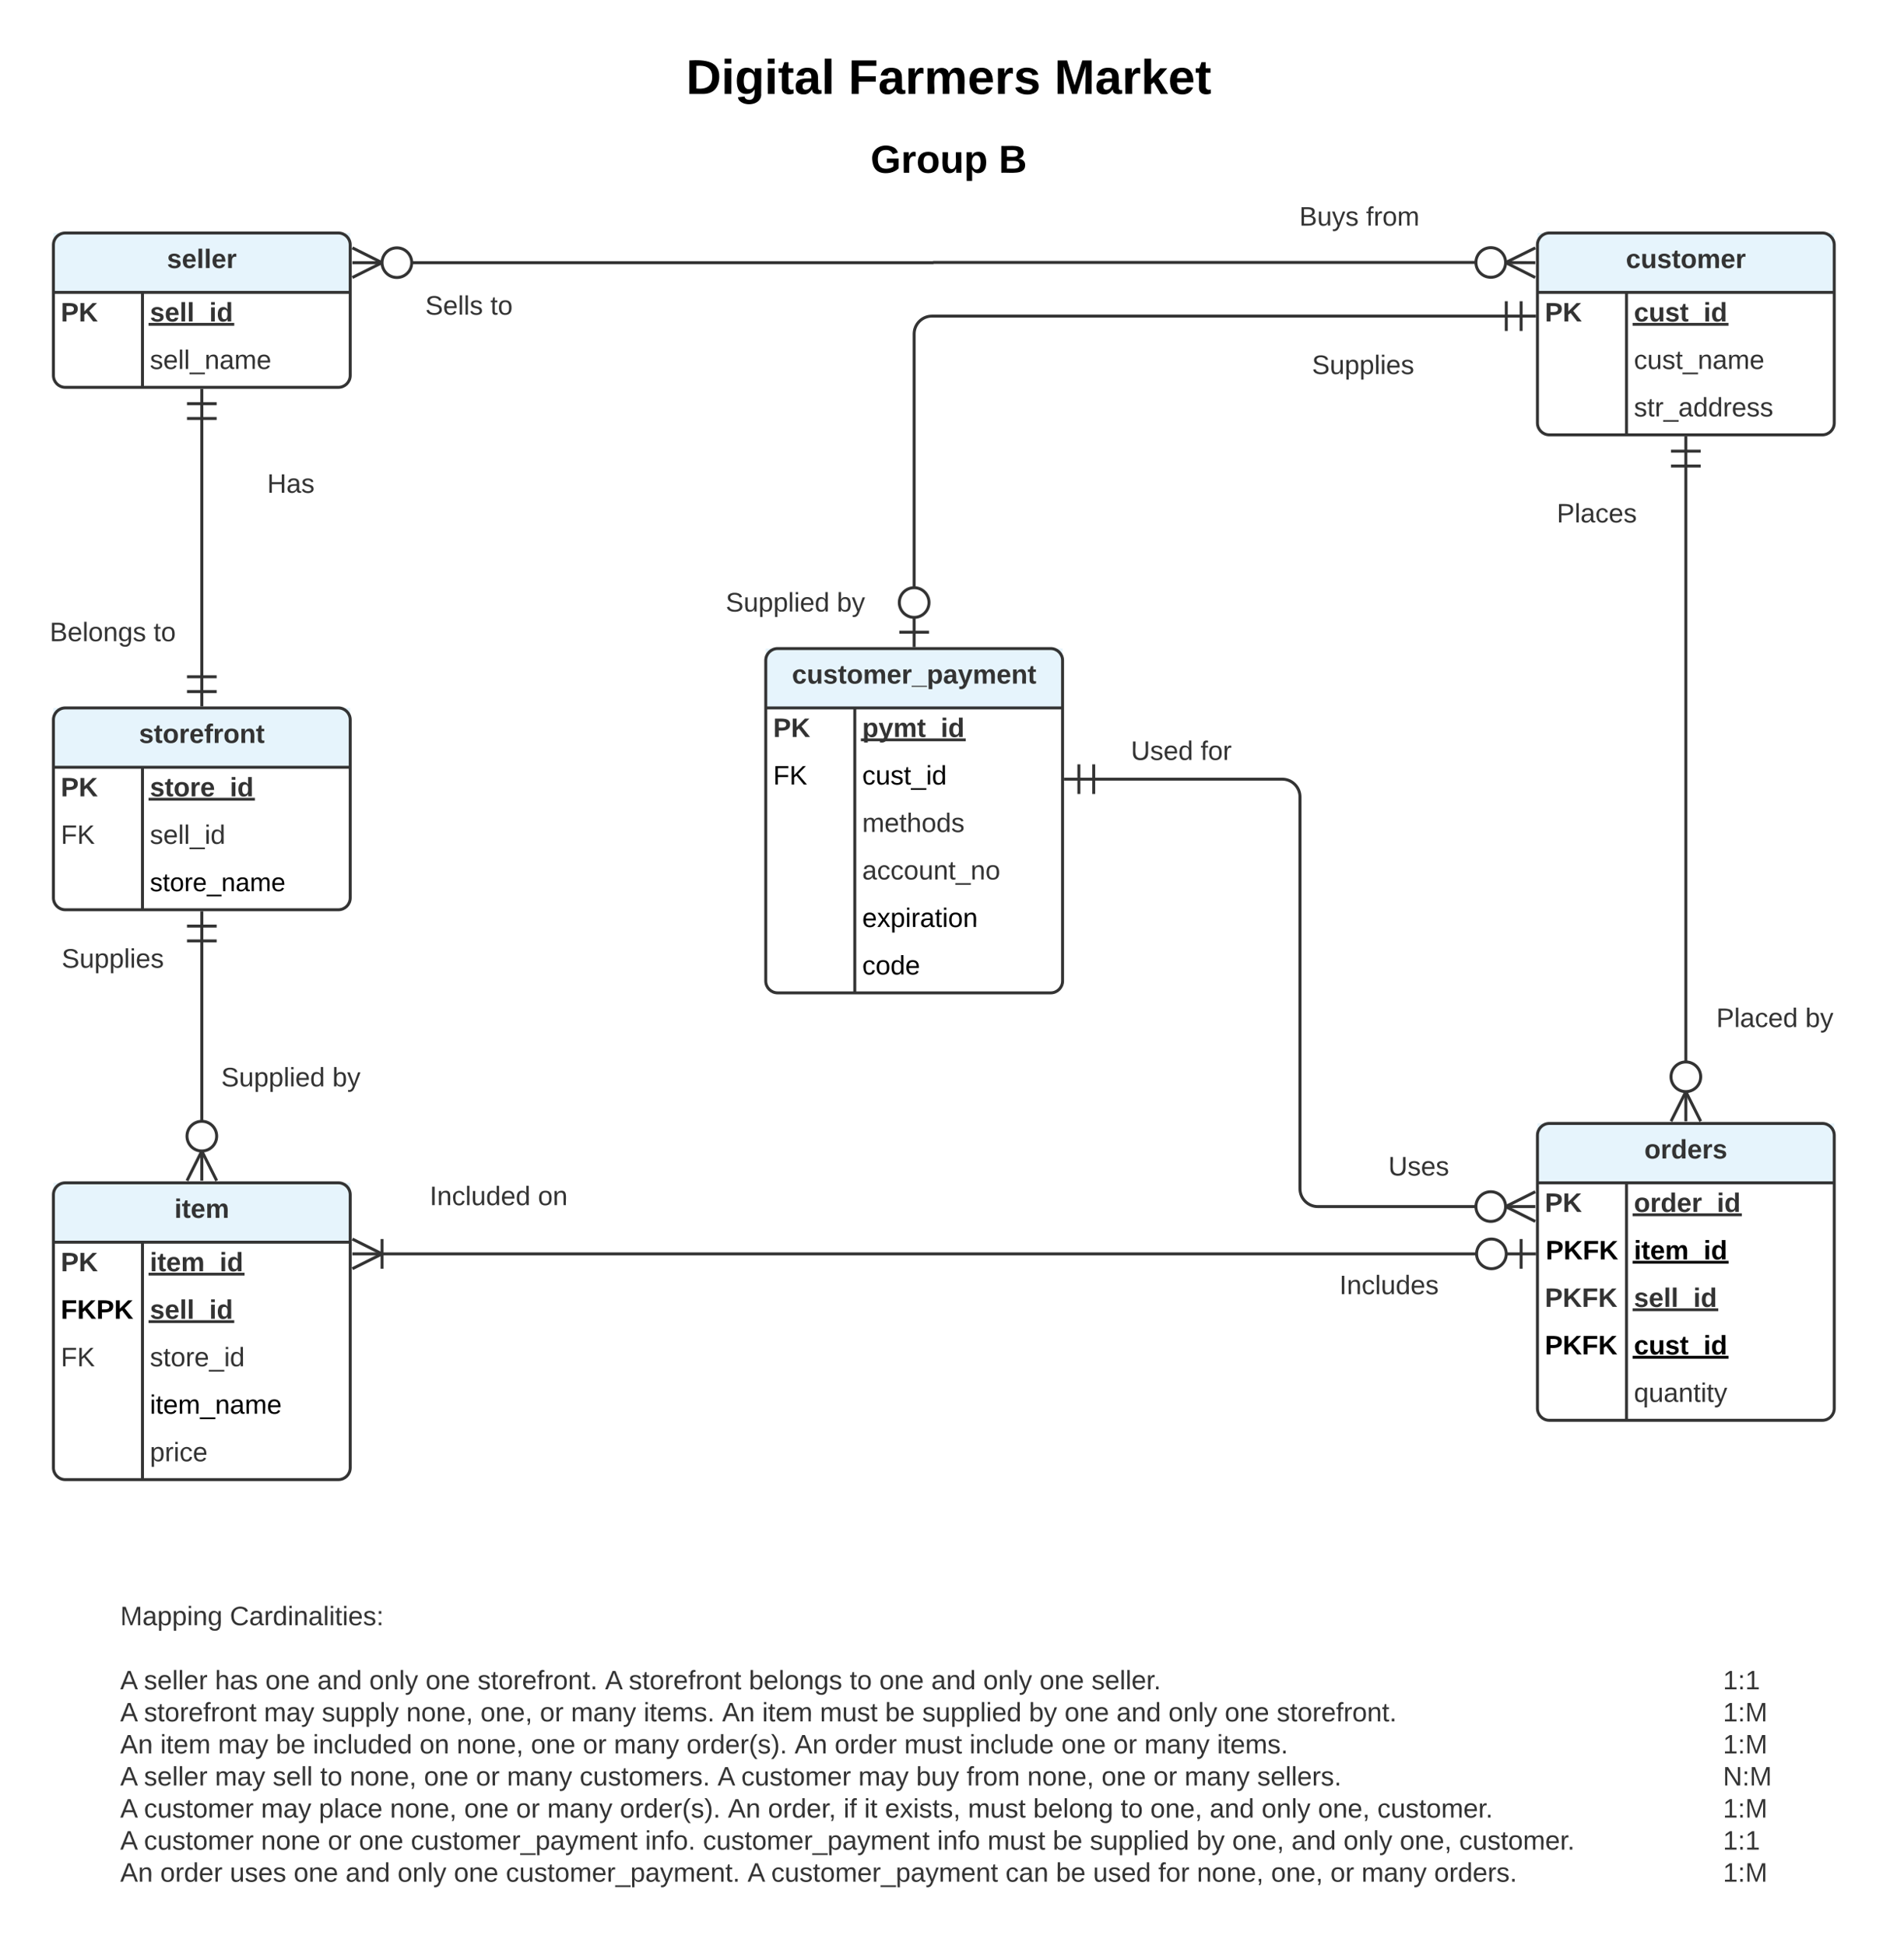 <svg xmlns="http://www.w3.org/2000/svg" xmlns:xlink="http://www.w3.org/1999/xlink" xmlns:lucid="lucid" width="1283" height="1311"><g transform="translate(-524 -23)" lucid:page-tab-id="0_0"><path d="M0 0h2320.5v1360H0z" fill="#fff"/><path d="M80 48c0-4.42 3.58-8 8-8h2144c4.42 0 8 3.58 8 8v62.67c0 4.4-3.58 8-8 8H88c-4.42 0-8-3.6-8-8z" stroke="#000" stroke-opacity="0" stroke-width="2" fill="#fff" fill-opacity="0"/><use xlink:href="#a" transform="matrix(1,0,0,1,84,44) translate(902.35 42.304)"/><use xlink:href="#b" transform="matrix(1,0,0,1,84,44) translate(1011.705 42.304)"/><use xlink:href="#c" transform="matrix(1,0,0,1,84,44) translate(1150.478 42.304)"/><path d="M80 119.6c0-4.4 3.58-8 8-8h2144c4.42 0 8 3.6 8 8V152c0 4.42-3.58 8-8 8H88c-4.42 0-8-3.58-8-8z" stroke="#000" stroke-opacity="0" stroke-width="2" fill="#fff" fill-opacity="0"/><use xlink:href="#d" transform="matrix(1,0,0,1,84,115.613) translate(1026.642 23.806)"/><use xlink:href="#e" transform="matrix(1,0,0,1,84,115.613) translate(1112.979 23.806)"/><use xlink:href="#f" transform="matrix(1,0,0,1,84,115.613) translate(1079.31 58.175)"/><path d="M560 228c0-4.42 3.58-8 8-8h184c4.42 0 8 3.58 8 8v48c0 4.42-3.58 8-8 8H568c-4.42 0-8-3.58-8-8z" fill="#fff"/><path d="M560 180h200v40H560z" fill="#c1e4f7" fill-opacity=".4"/><path d="M560 188c0-4.42 3.58-8 8-8h184c4.42 0 8 3.58 8 8v88c0 4.42-3.58 8-8 8H568c-4.42 0-8-3.58-8-8zM560 220h200M620 220v64" stroke="#333" stroke-width="2" fill="none"/><use xlink:href="#g" transform="matrix(1,0,0,1,570,180) translate(66.5 23.6)"/><use xlink:href="#h" transform="matrix(1,0,0,1,565,222.5) translate(0 17.1)"/><use xlink:href="#i" transform="matrix(1,0,0,1,625,222.5) translate(0 17.1)"/><use xlink:href="#j" transform="matrix(1,0,0,1,625,254.5) translate(0 17.1)"/><path d="M1560 228c0-4.42 3.58-8 8-8h184c4.42 0 8 3.58 8 8v80c0 4.42-3.58 8-8 8h-184c-4.42 0-8-3.58-8-8z" fill="#fff"/><path d="M1560 180h200v40h-200z" fill="#c1e4f7" fill-opacity=".4"/><path d="M1560 188c0-4.42 3.58-8 8-8h184c4.42 0 8 3.58 8 8v120c0 4.42-3.58 8-8 8h-184c-4.42 0-8-3.58-8-8zM1560 220h200M1620 220v96" stroke="#333" stroke-width="2" fill="none"/><use xlink:href="#k" transform="matrix(1,0,0,1,1570,180) translate(49.575 23.6)"/><use xlink:href="#h" transform="matrix(1,0,0,1,1565,222.5) translate(0 17.1)"/><use xlink:href="#l" transform="matrix(1,0,0,1,1625,222.5) translate(0 17.1)"/><use xlink:href="#m" transform="matrix(1,0,0,1,1625,254.5) translate(0 17.1)"/><use xlink:href="#n" transform="matrix(1,0,0,1,1625,286.5) translate(0 17.1)"/><path d="M560 868c0-4.42 3.58-8 8-8h184c4.42 0 8 3.58 8 8v144c0 4.42-3.58 8-8 8H568c-4.42 0-8-3.58-8-8z" fill="#fff"/><path d="M560 820h200v40H560z" fill="#c1e4f7" fill-opacity=".4"/><path d="M560 828c0-4.42 3.58-8 8-8h184c4.42 0 8 3.58 8 8v184c0 4.42-3.58 8-8 8H568c-4.42 0-8-3.58-8-8zM560 860h200M620 860v160" stroke="#333" stroke-width="2" fill="none"/><use xlink:href="#o" transform="matrix(1,0,0,1,570,820) translate(71.525 23.6)"/><use xlink:href="#h" transform="matrix(1,0,0,1,565,862.5) translate(0 17.1)"/><use xlink:href="#p" transform="matrix(1,0,0,1,625,862.5) translate(0 17.1)"/><use xlink:href="#q" transform="matrix(1,0,0,1,565,894.5) translate(0 17.1)"/><use xlink:href="#r" transform="matrix(1,0,0,1,625,894.5) translate(0 17.1)"/><use xlink:href="#s" transform="matrix(1,0,0,1,565,926.5) translate(0 17.1)"/><use xlink:href="#t" transform="matrix(1,0,0,1,625,926.5) translate(0 17.1)"/><use xlink:href="#u" transform="matrix(1,0,0,1,625,958.5) translate(0 17.1)"/><use xlink:href="#v" transform="matrix(1,0,0,1,625,990.5) translate(0 17.1)"/><path d="M1560 828c0-4.42 3.58-8 8-8h184c4.42 0 8 3.58 8 8v144c0 4.42-3.58 8-8 8h-184c-4.42 0-8-3.58-8-8z" fill="#fff"/><path d="M1560 780h200v40h-200z" fill="#c1e4f7" fill-opacity=".4"/><path d="M1560 788c0-4.42 3.58-8 8-8h184c4.42 0 8 3.58 8 8v184c0 4.42-3.58 8-8 8h-184c-4.42 0-8-3.58-8-8zM1560 820h200M1620 820v160" stroke="#333" stroke-width="2" fill="none"/><use xlink:href="#w" transform="matrix(1,0,0,1,1570,780) translate(62.05 23.6)"/><use xlink:href="#h" transform="matrix(1,0,0,1,1565,822.5) translate(0 17.1)"/><use xlink:href="#x" transform="matrix(1,0,0,1,1625,822.5) translate(0 17.1)"/><use xlink:href="#y" transform="matrix(1,0,0,1,1565,854.5) translate(0.575 17.1)"/><use xlink:href="#z" transform="matrix(1,0,0,1,1625,854.5) translate(0 17.1)"/><use xlink:href="#A" transform="matrix(1,0,0,1,1565,886.5) translate(0 17.1)"/><use xlink:href="#i" transform="matrix(1,0,0,1,1625,886.5) translate(0 17.1)"/><use xlink:href="#y" transform="matrix(1,0,0,1,1565,918.5) translate(0 17.1)"/><use xlink:href="#B" transform="matrix(1,0,0,1,1625,918.5) translate(0 17.1)"/><use xlink:href="#C" transform="matrix(1,0,0,1,1625,950.5) translate(0 17.1)"/><path d="M660 305v174" stroke="#333" stroke-width="2" fill="none"/><path d="M650 295h20M660 285v20M650 305h20M670 489h-20M660 499v-20M670 479h-20" stroke="#333" stroke-width="2" fill="#fff"/><path d="M660 657v123" stroke="#333" stroke-width="2" fill="none"/><path d="M650 647h20M660 637v20M650 657h20" stroke="#333" stroke-width="2" fill="#fff"/><path d="M650 818.55l10-20 10 20" stroke="#333" stroke-width="2" fill="#fff" fill-opacity="0"/><path d="M660 818.55v-20M670 788.55c0 5.53-4.48 10-10 10s-10-4.47-10-10c0-5.52 4.48-10 10-10s10 4.48 10 10" stroke="#333" stroke-width="2" fill="#fff"/><path d="M1660 337v403" stroke="#333" stroke-width="2" fill="none"/><path d="M1650 327h20M1660 317v20M1650 337h20" stroke="#333" stroke-width="2" fill="#fff"/><path d="M1650 778.55l10-20 10 20" stroke="#333" stroke-width="2" fill="#fff" fill-opacity="0"/><path d="M1660 778.55v-20M1670 748.55c0 5.53-4.48 10-10 10s-10-4.47-10-10c0-5.52 4.48-10 10-10s10 4.48 10 10" stroke="#333" stroke-width="2" fill="#fff"/><path d="M1040 508c0-4.42 3.58-8 8-8h184c4.42 0 8 3.58 8 8v176c0 4.42-3.58 8-8 8h-184c-4.42 0-8-3.58-8-8z" fill="#fff"/><path d="M1040 460h200v40h-200z" fill="#c1e4f7" fill-opacity=".4"/><path d="M1040 468c0-4.42 3.58-8 8-8h184c4.42 0 8 3.58 8 8v216c0 4.42-3.58 8-8 8h-184c-4.42 0-8-3.58-8-8zM1040 500h200M1100 500v192" stroke="#333" stroke-width="2" fill="none"/><use xlink:href="#D" transform="matrix(1,0,0,1,1050,460) translate(7.65 23.6)"/><use xlink:href="#h" transform="matrix(1,0,0,1,1045,502.5) translate(0 17.1)"/><use xlink:href="#E" transform="matrix(1,0,0,1,1105,502.5) translate(0 17.1)"/><use xlink:href="#F" transform="matrix(1,0,0,1,1045,534.5) translate(0 17.1)"/><use xlink:href="#G" transform="matrix(1,0,0,1,1105,534.5) translate(0 17.1)"/><use xlink:href="#H" transform="matrix(1,0,0,1,1105,566.5) translate(0 17.1)"/><use xlink:href="#I" transform="matrix(1,0,0,1,1105,598.5) translate(0 17.1)"/><use xlink:href="#J" transform="matrix(1,0,0,1,1105,630.5) translate(0 17.1)"/><use xlink:href="#K" transform="matrix(1,0,0,1,1105,662.5) translate(0 17.1)"/><path d="M800 200h352.75c.05 0 .08-.04.08-.08s.04-.08.08-.08h367.26" stroke="#333" stroke-width="2" fill="none"/><path d="M761.45 190l20 10-20 10" stroke="#333" stroke-width="2" fill="#fff" fill-opacity="0"/><path d="M761.45 200h20M801.45 200c0 5.52-4.48 10-10 10-5.53 0-10-4.48-10-10s4.47-10 10-10c5.52 0 10 4.48 10 10" stroke="#333" stroke-width="2" fill="#fff"/><path d="M1558.5 210l-19.95-10.08 20.04-9.92" stroke="#333" stroke-width="2" fill="#fff" fill-opacity="0"/><path d="M1558.55 200l-20-.08M1538.55 199.87c0 5.53-4.47 10-10 10-5.52 0-10-4.47-10-10 0-5.52 4.48-10 10-10 5.53 0 10 4.48 10 10" stroke="#333" stroke-width="2" fill="#fff"/><path d="M480 648c0-4.42 3.58-8 8-8h224c4.42 0 8 3.58 8 8v44c0 4.42-3.58 8-8 8H488c-4.42 0-8-3.58-8-8z" stroke="#000" stroke-opacity="0" stroke-width="2" fill="#fff" fill-opacity="0"/><use xlink:href="#L" transform="matrix(1,0,0,1,485,645) translate(80.55 30.025)"/><path d="M600 728c0-4.42 3.58-8 8-8h224c4.42 0 8 3.58 8 8v44c0 4.42-3.58 8-8 8H608c-4.42 0-8-3.58-8-8z" stroke="#000" stroke-opacity="0" stroke-width="2" fill="#fff" fill-opacity="0"/><use xlink:href="#M" transform="matrix(1,0,0,1,605,725) translate(68.05 30.025)"/><use xlink:href="#N" transform="matrix(1,0,0,1,605,725) translate(142.95 30.025)"/><path d="M1320 148c0-4.42 3.58-8 8-8h224c4.42 0 8 3.58 8 8v44c0 4.42-3.58 8-8 8h-224c-4.42 0-8-3.58-8-8z" stroke="#000" stroke-opacity="0" stroke-width="2" fill="#fff" fill-opacity="0"/><use xlink:href="#O" transform="matrix(1,0,0,1,1325,145) translate(74.55 30.025)"/><use xlink:href="#P" transform="matrix(1,0,0,1,1325,145) translate(119.55 30.025)"/><path d="M720 208c0-4.42 3.58-8 8-8h224c4.42 0 8 3.58 8 8v44c0 4.42-3.58 8-8 8H728c-4.42 0-8-3.58-8-8z" stroke="#000" stroke-opacity="0" stroke-width="2" fill="#fff" fill-opacity="0"/><use xlink:href="#Q" transform="matrix(1,0,0,1,725,205) translate(85.55 30.025)"/><use xlink:href="#R" transform="matrix(1,0,0,1,725,205) translate(129.45 30.025)"/><path d="M1480 348c0-4.42 3.58-8 8-8h224c4.42 0 8 3.58 8 8v44c0 4.42-3.58 8-8 8h-224c-4.42 0-8-3.58-8-8z" stroke="#000" stroke-opacity="0" stroke-width="2" fill="#fff" fill-opacity="0"/><use xlink:href="#S" transform="matrix(1,0,0,1,1485,345) translate(88.025 30.025)"/><path d="M1600 688c0-4.42 3.58-8 8-8h224c4.42 0 8 3.58 8 8v44c0 4.42-3.58 8-8 8h-224c-4.42 0-8-3.58-8-8z" stroke="#000" stroke-opacity="0" stroke-width="2" fill="#fff" fill-opacity="0"/><use xlink:href="#T" transform="matrix(1,0,0,1,1605,685) translate(75.525 30.025)"/><use xlink:href="#N" transform="matrix(1,0,0,1,1605,685) translate(135.475 30.025)"/><path d="M781 867.88h739" stroke="#333" stroke-width="2" fill="none"/><path d="M761.45 857.88l20 10-20 10" stroke="#333" stroke-width="2" fill="#fff" fill-opacity="0"/><path d="M761.45 867.88h20M781.45 877.88v-20M1549 857.88v20M1559 867.88h-20M1539 867.88c0 5.52-4.48 10-10 10s-10-4.48-10-10 4.48-10 10-10 10 4.48 10 10" stroke="#333" stroke-width="2" fill="#fff"/><path d="M1140 420V248c0-6.63 5.37-12 12-12h387" stroke="#333" stroke-width="2" fill="none"/><path d="M1150 449h-20M1140 459v-20M1150 429c0 5.52-4.48 10-10 10s-10-4.48-10-10 4.48-10 10-10 10 4.48 10 10M1549 226v20M1559 236h-20M1539 226v20" stroke="#333" stroke-width="2" fill="#fff"/><path d="M940 408c0-4.42 3.58-8 8-8h224c4.42 0 8 3.58 8 8v44c0 4.42-3.58 8-8 8H948c-4.42 0-8-3.58-8-8z" stroke="#000" stroke-opacity="0" stroke-width="2" fill="#fff" fill-opacity="0"/><use xlink:href="#M" transform="matrix(1,0,0,1,945,405) translate(68.05 30.025)"/><use xlink:href="#N" transform="matrix(1,0,0,1,945,405) translate(142.95 30.025)"/><path d="M1320 248c0-4.42 3.58-8 8-8h224c4.42 0 8 3.58 8 8v44c0 4.42-3.58 8-8 8h-224c-4.42 0-8-3.58-8-8z" stroke="#000" stroke-opacity="0" stroke-width="2" fill="#fff" fill-opacity="0"/><use xlink:href="#U" transform="matrix(1,0,0,1,1325,245) translate(78.05 30.025)"/><use xlink:href="#V" transform="matrix(1,0,0,1,1325,245) translate(83.05 30.025)"/><path d="M740 808c0-4.42 3.58-8 8-8h224c4.42 0 8 3.58 8 8v44c0 4.42-3.58 8-8 8H748c-4.42 0-8-3.58-8-8z" stroke="#000" stroke-opacity="0" stroke-width="2" fill="#fff" fill-opacity="0"/><use xlink:href="#W" transform="matrix(1,0,0,1,745,805) translate(68.525 30.025)"/><use xlink:href="#X" transform="matrix(1,0,0,1,745,805) translate(141.475 30.025)"/><path d="M1340 868c0-4.42 3.58-8 8-8h224c4.42 0 8 3.58 8 8v44c0 4.42-3.58 8-8 8h-224c-4.42 0-8-3.58-8-8z" stroke="#000" stroke-opacity="0" stroke-width="2" fill="#fff" fill-opacity="0"/><use xlink:href="#Y" transform="matrix(1,0,0,1,1345,865) translate(81.525 30.025)"/><path d="M600 1048c0-4.42 3.58-8 8-8h1144c4.42 0 8 3.58 8 8v307c0 4.42-3.58 8-8 8H608c-4.42 0-8-3.58-8-8z" fill="#fff" fill-opacity="0"/><use xlink:href="#Z" transform="matrix(1,0,0,1,605,1045) translate(0 73.088)"/><use xlink:href="#aa" transform="matrix(1,0,0,1,605,1045) translate(73.9 73.088)"/><use xlink:href="#ab" transform="matrix(1,0,0,1,605,1045) translate(0 94.688)"/><use xlink:href="#ac" transform="matrix(1,0,0,1,605,1045) translate(0 116.287)"/><use xlink:href="#ad" transform="matrix(1,0,0,1,605,1045) translate(16 116.287)"/><use xlink:href="#ae" transform="matrix(1,0,0,1,605,1045) translate(63.85 116.287)"/><use xlink:href="#af" transform="matrix(1,0,0,1,605,1045) translate(97.85 116.287)"/><use xlink:href="#ag" transform="matrix(1,0,0,1,605,1045) translate(132.85 116.287)"/><use xlink:href="#ah" transform="matrix(1,0,0,1,605,1045) translate(167.85 116.287)"/><use xlink:href="#af" transform="matrix(1,0,0,1,605,1045) translate(205.8 116.287)"/><use xlink:href="#ai" transform="matrix(1,0,0,1,605,1045) translate(240.8 116.287)"/><use xlink:href="#aj" transform="matrix(1,0,0,1,605,1045) translate(326.7 116.287)"/><use xlink:href="#ak" transform="matrix(1,0,0,1,605,1045) translate(342.7 116.287)"/><use xlink:href="#al" transform="matrix(1,0,0,1,605,1045) translate(423.6 116.287)"/><use xlink:href="#am" transform="matrix(1,0,0,1,605,1045) translate(491.55 116.287)"/><use xlink:href="#af" transform="matrix(1,0,0,1,605,1045) translate(511.55 116.287)"/><use xlink:href="#ag" transform="matrix(1,0,0,1,605,1045) translate(546.55 116.287)"/><use xlink:href="#ah" transform="matrix(1,0,0,1,605,1045) translate(581.55 116.287)"/><use xlink:href="#af" transform="matrix(1,0,0,1,605,1045) translate(619.5 116.287)"/><use xlink:href="#an" transform="matrix(1,0,0,1,605,1045) translate(654.5 116.287)"/><use xlink:href="#ao" transform="matrix(1,0,0,1,605,1045) translate(720.01 116.287)"/><use xlink:href="#ao" transform="matrix(1,0,0,1,605,1045) translate(756.01 116.287)"/><use xlink:href="#ao" transform="matrix(1,0,0,1,605,1045) translate(792.01 116.287)"/><use xlink:href="#ao" transform="matrix(1,0,0,1,605,1045) translate(828.01 116.287)"/><use xlink:href="#ao" transform="matrix(1,0,0,1,605,1045) translate(864.01 116.287)"/><use xlink:href="#ao" transform="matrix(1,0,0,1,605,1045) translate(900.01 116.287)"/><use xlink:href="#ao" transform="matrix(1,0,0,1,605,1045) translate(936.01 116.287)"/><use xlink:href="#ao" transform="matrix(1,0,0,1,605,1045) translate(972.01 116.287)"/><use xlink:href="#ao" transform="matrix(1,0,0,1,605,1045) translate(1008.01 116.287)"/><use xlink:href="#ao" transform="matrix(1,0,0,1,605,1045) translate(1044.01 116.287)"/><use xlink:href="#ap" transform="matrix(1,0,0,1,605,1045) translate(1080.01 116.287)"/><use xlink:href="#ac" transform="matrix(1,0,0,1,605,1045) translate(0 137.887)"/><use xlink:href="#ak" transform="matrix(1,0,0,1,605,1045) translate(16 137.887)"/><use xlink:href="#aq" transform="matrix(1,0,0,1,605,1045) translate(96.9 137.887)"/><use xlink:href="#ar" transform="matrix(1,0,0,1,605,1045) translate(135.85 137.887)"/><use xlink:href="#as" transform="matrix(1,0,0,1,605,1045) translate(192.8 137.887)"/><use xlink:href="#at" transform="matrix(1,0,0,1,605,1045) translate(242.8 137.887)"/><use xlink:href="#au" transform="matrix(1,0,0,1,605,1045) translate(282.8 137.887)"/><use xlink:href="#av" transform="matrix(1,0,0,1,605,1045) translate(303.75 137.887)"/><use xlink:href="#aw" transform="matrix(1,0,0,1,605,1045) translate(352.7 137.887)"/><use xlink:href="#ax" transform="matrix(1,0,0,1,605,1045) translate(405.6 137.887)"/><use xlink:href="#ay" transform="matrix(1,0,0,1,605,1045) translate(432.6 137.887)"/><use xlink:href="#az" transform="matrix(1,0,0,1,605,1045) translate(471.5 137.887)"/><use xlink:href="#aA" transform="matrix(1,0,0,1,605,1045) translate(515.45 137.887)"/><use xlink:href="#aB" transform="matrix(1,0,0,1,605,1045) translate(540.45 137.887)"/><use xlink:href="#aC" transform="matrix(1,0,0,1,605,1045) translate(612.35 137.887)"/><use xlink:href="#af" transform="matrix(1,0,0,1,605,1045) translate(636.35 137.887)"/><use xlink:href="#ag" transform="matrix(1,0,0,1,605,1045) translate(671.35 137.887)"/><use xlink:href="#ah" transform="matrix(1,0,0,1,605,1045) translate(706.35 137.887)"/><use xlink:href="#af" transform="matrix(1,0,0,1,605,1045) translate(744.3 137.887)"/><use xlink:href="#aD" transform="matrix(1,0,0,1,605,1045) translate(779.3 137.887)"/><use xlink:href="#ao" transform="matrix(1,0,0,1,605,1045) translate(864.01 137.887)"/><use xlink:href="#ao" transform="matrix(1,0,0,1,605,1045) translate(900.01 137.887)"/><use xlink:href="#ao" transform="matrix(1,0,0,1,605,1045) translate(936.01 137.887)"/><use xlink:href="#ao" transform="matrix(1,0,0,1,605,1045) translate(972.01 137.887)"/><use xlink:href="#ao" transform="matrix(1,0,0,1,605,1045) translate(1008.01 137.887)"/><use xlink:href="#ao" transform="matrix(1,0,0,1,605,1045) translate(1044.01 137.887)"/><use xlink:href="#aE" transform="matrix(1,0,0,1,605,1045) translate(1080.01 137.887)"/><use xlink:href="#aF" transform="matrix(1,0,0,1,605,1045) translate(0 159.487)"/><use xlink:href="#ay" transform="matrix(1,0,0,1,605,1045) translate(27 159.487)"/><use xlink:href="#aq" transform="matrix(1,0,0,1,605,1045) translate(65.9 159.487)"/><use xlink:href="#aA" transform="matrix(1,0,0,1,605,1045) translate(104.85 159.487)"/><use xlink:href="#aG" transform="matrix(1,0,0,1,605,1045) translate(129.85 159.487)"/><use xlink:href="#aH" transform="matrix(1,0,0,1,605,1045) translate(201.75 159.487)"/><use xlink:href="#as" transform="matrix(1,0,0,1,605,1045) translate(226.75 159.487)"/><use xlink:href="#af" transform="matrix(1,0,0,1,605,1045) translate(276.75 159.487)"/><use xlink:href="#au" transform="matrix(1,0,0,1,605,1045) translate(311.75 159.487)"/><use xlink:href="#av" transform="matrix(1,0,0,1,605,1045) translate(332.7 159.487)"/><use xlink:href="#aI" transform="matrix(1,0,0,1,605,1045) translate(381.65 159.487)"/><use xlink:href="#ax" transform="matrix(1,0,0,1,605,1045) translate(454.45 159.487)"/><use xlink:href="#aJ" transform="matrix(1,0,0,1,605,1045) translate(481.45 159.487)"/><use xlink:href="#az" transform="matrix(1,0,0,1,605,1045) translate(528.35 159.487)"/><use xlink:href="#aK" transform="matrix(1,0,0,1,605,1045) translate(572.3 159.487)"/><use xlink:href="#af" transform="matrix(1,0,0,1,605,1045) translate(634.2 159.487)"/><use xlink:href="#au" transform="matrix(1,0,0,1,605,1045) translate(669.2 159.487)"/><use xlink:href="#av" transform="matrix(1,0,0,1,605,1045) translate(690.15 159.487)"/><use xlink:href="#aL" transform="matrix(1,0,0,1,605,1045) translate(739.1 159.487)"/><use xlink:href="#ao" transform="matrix(1,0,0,1,605,1045) translate(792.01 159.487)"/><use xlink:href="#ao" transform="matrix(1,0,0,1,605,1045) translate(828.01 159.487)"/><use xlink:href="#ao" transform="matrix(1,0,0,1,605,1045) translate(864.01 159.487)"/><use xlink:href="#ao" transform="matrix(1,0,0,1,605,1045) translate(900.01 159.487)"/><use xlink:href="#ao" transform="matrix(1,0,0,1,605,1045) translate(936.01 159.487)"/><use xlink:href="#ao" transform="matrix(1,0,0,1,605,1045) translate(972.01 159.487)"/><use xlink:href="#ao" transform="matrix(1,0,0,1,605,1045) translate(1008.01 159.487)"/><use xlink:href="#ao" transform="matrix(1,0,0,1,605,1045) translate(1044.01 159.487)"/><use xlink:href="#aE" transform="matrix(1,0,0,1,605,1045) translate(1080.01 159.487)"/><use xlink:href="#ac" transform="matrix(1,0,0,1,605,1045) translate(0 181.087)"/><use xlink:href="#ad" transform="matrix(1,0,0,1,605,1045) translate(16 181.087)"/><use xlink:href="#aq" transform="matrix(1,0,0,1,605,1045) translate(63.85 181.087)"/><use xlink:href="#aM" transform="matrix(1,0,0,1,605,1045) translate(102.8 181.087)"/><use xlink:href="#am" transform="matrix(1,0,0,1,605,1045) translate(134.7 181.087)"/><use xlink:href="#as" transform="matrix(1,0,0,1,605,1045) translate(154.7 181.087)"/><use xlink:href="#af" transform="matrix(1,0,0,1,605,1045) translate(204.7 181.087)"/><use xlink:href="#au" transform="matrix(1,0,0,1,605,1045) translate(239.7 181.087)"/><use xlink:href="#av" transform="matrix(1,0,0,1,605,1045) translate(260.65 181.087)"/><use xlink:href="#aN" transform="matrix(1,0,0,1,605,1045) translate(309.6 181.087)"/><use xlink:href="#aj" transform="matrix(1,0,0,1,605,1045) translate(402.5 181.087)"/><use xlink:href="#aO" transform="matrix(1,0,0,1,605,1045) translate(418.5 181.087)"/><use xlink:href="#aq" transform="matrix(1,0,0,1,605,1045) translate(497.4 181.087)"/><use xlink:href="#aP" transform="matrix(1,0,0,1,605,1045) translate(536.35 181.087)"/><use xlink:href="#aQ" transform="matrix(1,0,0,1,605,1045) translate(570.35 181.087)"/><use xlink:href="#as" transform="matrix(1,0,0,1,605,1045) translate(611.25 181.087)"/><use xlink:href="#af" transform="matrix(1,0,0,1,605,1045) translate(661.25 181.087)"/><use xlink:href="#au" transform="matrix(1,0,0,1,605,1045) translate(696.25 181.087)"/><use xlink:href="#av" transform="matrix(1,0,0,1,605,1045) translate(717.2 181.087)"/><use xlink:href="#aR" transform="matrix(1,0,0,1,605,1045) translate(766.15 181.087)"/><use xlink:href="#ao" transform="matrix(1,0,0,1,605,1045) translate(828.01 181.087)"/><use xlink:href="#ao" transform="matrix(1,0,0,1,605,1045) translate(864.01 181.087)"/><use xlink:href="#ao" transform="matrix(1,0,0,1,605,1045) translate(900.01 181.087)"/><use xlink:href="#ao" transform="matrix(1,0,0,1,605,1045) translate(936.01 181.087)"/><use xlink:href="#ao" transform="matrix(1,0,0,1,605,1045) translate(972.01 181.087)"/><use xlink:href="#ao" transform="matrix(1,0,0,1,605,1045) translate(1008.01 181.087)"/><use xlink:href="#ao" transform="matrix(1,0,0,1,605,1045) translate(1044.01 181.087)"/><use xlink:href="#aS" transform="matrix(1,0,0,1,605,1045) translate(1080.01 181.087)"/><use xlink:href="#ac" transform="matrix(1,0,0,1,605,1045) translate(0 202.687)"/><use xlink:href="#aO" transform="matrix(1,0,0,1,605,1045) translate(16 202.687)"/><use xlink:href="#aq" transform="matrix(1,0,0,1,605,1045) translate(94.9 202.687)"/><use xlink:href="#aT" transform="matrix(1,0,0,1,605,1045) translate(133.85 202.687)"/><use xlink:href="#as" transform="matrix(1,0,0,1,605,1045) translate(181.8 202.687)"/><use xlink:href="#af" transform="matrix(1,0,0,1,605,1045) translate(231.8 202.687)"/><use xlink:href="#au" transform="matrix(1,0,0,1,605,1045) translate(266.8 202.687)"/><use xlink:href="#av" transform="matrix(1,0,0,1,605,1045) translate(287.75 202.687)"/><use xlink:href="#aI" transform="matrix(1,0,0,1,605,1045) translate(336.7 202.687)"/><use xlink:href="#ax" transform="matrix(1,0,0,1,605,1045) translate(409.5 202.687)"/><use xlink:href="#aU" transform="matrix(1,0,0,1,605,1045) translate(436.5 202.687)"/><use xlink:href="#aV" transform="matrix(1,0,0,1,605,1045) translate(487.4 202.687)"/><use xlink:href="#aW" transform="matrix(1,0,0,1,605,1045) translate(501.35 202.687)"/><use xlink:href="#aX" transform="matrix(1,0,0,1,605,1045) translate(515.3 202.687)"/><use xlink:href="#az" transform="matrix(1,0,0,1,605,1045) translate(571.25 202.687)"/><use xlink:href="#aY" transform="matrix(1,0,0,1,605,1045) translate(615.2 202.687)"/><use xlink:href="#am" transform="matrix(1,0,0,1,605,1045) translate(674.15 202.687)"/><use xlink:href="#at" transform="matrix(1,0,0,1,605,1045) translate(694.15 202.687)"/><use xlink:href="#ag" transform="matrix(1,0,0,1,605,1045) translate(734.15 202.687)"/><use xlink:href="#ah" transform="matrix(1,0,0,1,605,1045) translate(769.15 202.687)"/><use xlink:href="#at" transform="matrix(1,0,0,1,605,1045) translate(807.1 202.687)"/><use xlink:href="#aZ" transform="matrix(1,0,0,1,605,1045) translate(847.1 202.687)"/><use xlink:href="#ao" transform="matrix(1,0,0,1,605,1045) translate(936.01 202.687)"/><use xlink:href="#ao" transform="matrix(1,0,0,1,605,1045) translate(972.01 202.687)"/><use xlink:href="#ao" transform="matrix(1,0,0,1,605,1045) translate(1008.01 202.687)"/><use xlink:href="#ao" transform="matrix(1,0,0,1,605,1045) translate(1044.01 202.687)"/><use xlink:href="#aE" transform="matrix(1,0,0,1,605,1045) translate(1080.01 202.687)"/><use xlink:href="#ac" transform="matrix(1,0,0,1,605,1045) translate(0 224.287)"/><use xlink:href="#aO" transform="matrix(1,0,0,1,605,1045) translate(16 224.287)"/><use xlink:href="#ba" transform="matrix(1,0,0,1,605,1045) translate(94.9 224.287)"/><use xlink:href="#au" transform="matrix(1,0,0,1,605,1045) translate(139.9 224.287)"/><use xlink:href="#af" transform="matrix(1,0,0,1,605,1045) translate(160.85 224.287)"/><use xlink:href="#bb" transform="matrix(1,0,0,1,605,1045) translate(195.85 224.287)"/><use xlink:href="#bc" transform="matrix(1,0,0,1,605,1045) translate(353.7 224.287)"/><use xlink:href="#bb" transform="matrix(1,0,0,1,605,1045) translate(392.65 224.287)"/><use xlink:href="#bd" transform="matrix(1,0,0,1,605,1045) translate(550.5 224.287)"/><use xlink:href="#az" transform="matrix(1,0,0,1,605,1045) translate(584.45 224.287)"/><use xlink:href="#aA" transform="matrix(1,0,0,1,605,1045) translate(628.4 224.287)"/><use xlink:href="#aB" transform="matrix(1,0,0,1,605,1045) translate(653.4 224.287)"/><use xlink:href="#aC" transform="matrix(1,0,0,1,605,1045) translate(725.3 224.287)"/><use xlink:href="#at" transform="matrix(1,0,0,1,605,1045) translate(749.3 224.287)"/><use xlink:href="#ag" transform="matrix(1,0,0,1,605,1045) translate(789.3 224.287)"/><use xlink:href="#ah" transform="matrix(1,0,0,1,605,1045) translate(824.3 224.287)"/><use xlink:href="#at" transform="matrix(1,0,0,1,605,1045) translate(862.25 224.287)"/><use xlink:href="#aZ" transform="matrix(1,0,0,1,605,1045) translate(902.25 224.287)"/><use xlink:href="#ao" transform="matrix(1,0,0,1,605,1045) translate(1008.01 224.287)"/><use xlink:href="#ao" transform="matrix(1,0,0,1,605,1045) translate(1044.01 224.287)"/><use xlink:href="#be" transform="matrix(1,0,0,1,605,1045) translate(1080.01 224.287)"/><use xlink:href="#aF" transform="matrix(1,0,0,1,605,1045) translate(0 245.887)"/><use xlink:href="#aJ" transform="matrix(1,0,0,1,605,1045) translate(27 245.887)"/><use xlink:href="#bf" transform="matrix(1,0,0,1,605,1045) translate(73.9 245.887)"/><use xlink:href="#af" transform="matrix(1,0,0,1,605,1045) translate(116.9 245.887)"/><use xlink:href="#ag" transform="matrix(1,0,0,1,605,1045) translate(151.9 245.887)"/><use xlink:href="#ah" transform="matrix(1,0,0,1,605,1045) translate(186.9 245.887)"/><use xlink:href="#af" transform="matrix(1,0,0,1,605,1045) translate(224.85 245.887)"/><use xlink:href="#bg" transform="matrix(1,0,0,1,605,1045) translate(259.85 245.887)"/><use xlink:href="#aj" transform="matrix(1,0,0,1,605,1045) translate(422.7 245.887)"/><use xlink:href="#bb" transform="matrix(1,0,0,1,605,1045) translate(438.7 245.887)"/><use xlink:href="#bh" transform="matrix(1,0,0,1,605,1045) translate(596.55 245.887)"/><use xlink:href="#aA" transform="matrix(1,0,0,1,605,1045) translate(630.55 245.887)"/><use xlink:href="#bi" transform="matrix(1,0,0,1,605,1045) translate(655.55 245.887)"/><use xlink:href="#bj" transform="matrix(1,0,0,1,605,1045) translate(699.55 245.887)"/><use xlink:href="#as" transform="matrix(1,0,0,1,605,1045) translate(725.5 245.887)"/><use xlink:href="#at" transform="matrix(1,0,0,1,605,1045) translate(775.5 245.887)"/><use xlink:href="#au" transform="matrix(1,0,0,1,605,1045) translate(815.5 245.887)"/><use xlink:href="#av" transform="matrix(1,0,0,1,605,1045) translate(836.45 245.887)"/><use xlink:href="#bk" transform="matrix(1,0,0,1,605,1045) translate(885.4 245.887)"/><use xlink:href="#ao" transform="matrix(1,0,0,1,605,1045) translate(972.01 245.887)"/><use xlink:href="#ao" transform="matrix(1,0,0,1,605,1045) translate(1008.01 245.887)"/><use xlink:href="#ao" transform="matrix(1,0,0,1,605,1045) translate(1044.01 245.887)"/><use xlink:href="#bl" transform="matrix(1,0,0,1,605,1045) translate(1080.01 245.887)"/><path d="M560 548c0-4.42 3.58-8 8-8h184c4.42 0 8 3.58 8 8v80c0 4.42-3.58 8-8 8H568c-4.42 0-8-3.58-8-8z" fill="#fff"/><path d="M560 500h200v40H560z" fill="#c1e4f7" fill-opacity=".4"/><path d="M560 508c0-4.42 3.58-8 8-8h184c4.42 0 8 3.58 8 8v120c0 4.42-3.58 8-8 8H568c-4.42 0-8-3.58-8-8zM560 540h200M620 540v96" stroke="#333" stroke-width="2" fill="none"/><g><use xlink:href="#bm" transform="matrix(1,0,0,1,570,500) translate(47.65 23.6)"/></g><g><use xlink:href="#h" transform="matrix(1,0,0,1,565,542.5) translate(0 17.1)"/></g><g><use xlink:href="#bn" transform="matrix(1,0,0,1,625,542.5) translate(0 17.1)"/></g><g><use xlink:href="#bo" transform="matrix(1,0,0,1,565,574.5) translate(0 17.1)"/></g><g><use xlink:href="#bp" transform="matrix(1,0,0,1,625,574.5) translate(0 17.1)"/></g><g><use xlink:href="#bq" transform="matrix(1,0,0,1,625,606.5) translate(0 16.967)"/></g><path d="M1520 836h-108c-6.63 0-12-5.37-12-12V560c0-6.63-5.37-12-12-12h-127" stroke="#333" stroke-width="2" fill="none"/><path d="M1558.55 846l-20-10 20-10" stroke="#333" stroke-width="2" fill="#fff" fill-opacity="0"/><path d="M1558.55 836h-20M1538.55 836c0 5.52-4.47 10-10 10-5.52 0-10-4.48-10-10s4.48-10 10-10c5.53 0 10 4.48 10 10M1251 558v-20M1241 548h20M1261 558v-20" stroke="#333" stroke-width="2" fill="#fff"/><path d="M1200 508c0-4.42 3.58-8 8-8h224c4.42 0 8 3.58 8 8v44c0 4.42-3.58 8-8 8h-224c-4.42 0-8-3.58-8-8z" stroke="#000" stroke-opacity="0" stroke-width="2" fill="#fff" fill-opacity="0"/><g><use xlink:href="#br" transform="matrix(1,0,0,1,1205,505) translate(81.05 30.025)"/><use xlink:href="#bs" transform="matrix(1,0,0,1,1205,505) translate(128 30.025)"/></g><path d="M1360 788c0-4.42 3.58-8 8-8h224c4.42 0 8 3.58 8 8v44c0 4.42-3.58 8-8 8h-224c-4.42 0-8-3.58-8-8z" stroke="#000" stroke-opacity="0" stroke-width="2" fill="#fff" fill-opacity="0"/><g><use xlink:href="#bt" transform="matrix(1,0,0,1,1365,785) translate(94.525 30.025)"/></g><path d="M480 428c0-4.42 3.58-8 8-8h224c4.42 0 8 3.58 8 8v44c0 4.42-3.58 8-8 8H488c-4.42 0-8-3.58-8-8z" stroke="#000" stroke-opacity="0" stroke-width="2" fill="#fff" fill-opacity="0"/><g><use xlink:href="#bu" transform="matrix(1,0,0,1,485,425) translate(72.525 30.025)"/><use xlink:href="#R" transform="matrix(1,0,0,1,485,425) translate(142.475 30.025)"/></g><path d="M600 328c0-4.42 3.58-8 8-8h224c4.42 0 8 3.58 8 8v44c0 4.42-3.58 8-8 8H608c-4.42 0-8-3.58-8-8z" stroke="#000" stroke-opacity="0" stroke-width="2" fill="#fff" fill-opacity="0"/><g><use xlink:href="#bv" transform="matrix(1,0,0,1,605,325) translate(99.025 30.025)"/></g><defs><path d="M24-248c120-7 223 5 221 122C244-46 201 0 124 0H24v-248zM76-40c74 7 117-18 117-86 0-67-45-88-117-82v168" id="bw"/><path d="M25-224v-37h50v37H25zM25 0v-190h50V0H25" id="bx"/><path d="M195-6C206 82 75 100 31 46c-4-6-6-13-8-21l49-6c3 16 16 24 34 25 40 0 42-37 40-79-11 22-30 35-61 35-53 0-70-43-70-97 0-56 18-96 73-97 30 0 46 14 59 34l2-30h47zm-90-29c32 0 41-27 41-63 0-35-9-62-40-62-32 0-39 29-40 63 0 36 9 62 39 62" id="by"/><path d="M115-3C79 11 28 4 28-45v-112H4v-33h27l15-45h31v45h36v33H77v99c-1 23 16 31 38 25v30" id="bz"/><path d="M133-34C117-15 103 5 69 4 32 3 11-16 11-54c-1-60 55-63 116-61 1-26-3-47-28-47-18 1-26 9-28 27l-52-2c7-38 36-58 82-57s74 22 75 68l1 82c-1 14 12 18 25 15v27c-30 8-71 5-69-32zm-48 3c29 0 43-24 42-57-32 0-66-3-65 30 0 17 8 27 23 27" id="bA"/><path d="M25 0v-261h50V0H25" id="bB"/><g id="a"><use transform="matrix(0.091,0,0,0.091,0,0)" xlink:href="#bw"/><use transform="matrix(0.091,0,0,0.091,23.662,0)" xlink:href="#bx"/><use transform="matrix(0.091,0,0,0.091,32.798,0)" xlink:href="#by"/><use transform="matrix(0.091,0,0,0.091,52.805,0)" xlink:href="#bx"/><use transform="matrix(0.091,0,0,0.091,61.941,0)" xlink:href="#bz"/><use transform="matrix(0.091,0,0,0.091,72.812,0)" xlink:href="#bA"/><use transform="matrix(0.091,0,0,0.091,91.084,0)" xlink:href="#bB"/></g><path d="M76-208v77h127v40H76V0H24v-248h183v40H76" id="bC"/><path d="M135-150c-39-12-60 13-60 57V0H25l-1-190h47c2 13-1 29 3 40 6-28 27-53 61-41v41" id="bD"/><path d="M220-157c-53 9-28 100-34 157h-49v-107c1-27-5-49-29-50C55-147 81-57 75 0H25l-1-190h47c2 12-1 28 3 38 10-53 101-56 108 0 13-22 24-43 59-42 82 1 51 116 57 194h-49v-107c-1-25-5-48-29-50" id="bE"/><path d="M185-48c-13 30-37 53-82 52C43 2 14-33 14-96s30-98 90-98c62 0 83 45 84 108H66c0 31 8 55 39 56 18 0 30-7 34-22zm-45-69c5-46-57-63-70-21-2 6-4 13-4 21h74" id="bF"/><path d="M137-138c1-29-70-34-71-4 15 46 118 7 119 86 1 83-164 76-172 9l43-7c4 19 20 25 44 25 33 8 57-30 24-41C81-84 22-81 20-136c-2-80 154-74 161-7" id="bG"/><g id="b"><use transform="matrix(0.091,0,0,0.091,0,0)" xlink:href="#bC"/><use transform="matrix(0.091,0,0,0.091,20.007,0)" xlink:href="#bA"/><use transform="matrix(0.091,0,0,0.091,38.279,0)" xlink:href="#bD"/><use transform="matrix(0.091,0,0,0.091,51.069,0)" xlink:href="#bE"/><use transform="matrix(0.091,0,0,0.091,80.304,0)" xlink:href="#bF"/><use transform="matrix(0.091,0,0,0.091,98.575,0)" xlink:href="#bD"/><use transform="matrix(0.091,0,0,0.091,111.365,0)" xlink:href="#bG"/></g><path d="M230 0l2-204L168 0h-37L68-204 70 0H24v-248h70l56 185 57-185h69V0h-46" id="bH"/><path d="M147 0L96-86 75-71V0H25v-261h50v150l67-79h53l-66 74L201 0h-54" id="bI"/><g id="c"><use transform="matrix(0.091,0,0,0.091,0,0)" xlink:href="#bH"/><use transform="matrix(0.091,0,0,0.091,27.316,0)" xlink:href="#bA"/><use transform="matrix(0.091,0,0,0.091,45.588,0)" xlink:href="#bD"/><use transform="matrix(0.091,0,0,0.091,58.378,0)" xlink:href="#bI"/><use transform="matrix(0.091,0,0,0.091,76.649,0)" xlink:href="#bF"/><use transform="matrix(0.091,0,0,0.091,94.921,0)" xlink:href="#bz"/></g><path d="M67-125c0 54 23 88 75 88 28 0 53-7 68-21v-34h-60v-39h108v91C232-14 192 4 140 4 58 4 20-42 15-125 8-236 126-280 215-234c19 10 29 26 37 47l-47 15c-11-23-29-39-63-39-53 1-75 33-75 86" id="bJ"/><path d="M110-194c64 0 96 36 96 99 0 64-35 99-97 99-61 0-95-36-95-99 0-62 34-99 96-99zm-1 164c35 0 45-28 45-65 0-40-10-65-43-65-34 0-45 26-45 65 0 36 10 65 43 65" id="bK"/><path d="M85 4C-2 5 27-109 22-190h50c7 57-23 150 33 157 60-5 35-97 40-157h50l1 190h-47c-2-12 1-28-3-38-12 25-28 42-61 42" id="bL"/><path d="M135-194c53 0 70 44 70 98 0 56-19 98-73 100-31 1-45-17-59-34 3 33 2 69 2 105H25l-1-265h48c2 10 0 23 3 31 11-24 29-35 60-35zM114-30c33 0 39-31 40-66 0-38-9-64-40-64-56 0-55 130 0 130" id="bM"/><g id="d"><use transform="matrix(0.073,0,0,0.073,0,0)" xlink:href="#bJ"/><use transform="matrix(0.073,0,0,0.073,20.539,0)" xlink:href="#bD"/><use transform="matrix(0.073,0,0,0.073,30.809,0)" xlink:href="#bK"/><use transform="matrix(0.073,0,0,0.073,46.873,0)" xlink:href="#bL"/><use transform="matrix(0.073,0,0,0.073,62.938,0)" xlink:href="#bM"/></g><path d="M182-130c37 4 62 22 62 59C244 23 116-4 24 0v-248c84 5 203-23 205 63 0 31-19 50-47 55zM76-148c40-3 101 13 101-30 0-44-60-28-101-31v61zm0 110c48-3 116 14 116-37 0-48-69-32-116-35v72" id="bN"/><use transform="matrix(0.073,0,0,0.073,0,0)" xlink:href="#bN" id="e"/><path fill="#333" d="M137-138c1-29-70-34-71-4 15 46 118 7 119 86 1 83-164 76-172 9l43-7c4 19 20 25 44 25 33 8 57-30 24-41C81-84 22-81 20-136c-2-80 154-74 161-7" id="bO"/><path fill="#333" d="M185-48c-13 30-37 53-82 52C43 2 14-33 14-96s30-98 90-98c62 0 83 45 84 108H66c0 31 8 55 39 56 18 0 30-7 34-22zm-45-69c5-46-57-63-70-21-2 6-4 13-4 21h74" id="bP"/><path fill="#333" d="M25 0v-261h50V0H25" id="bQ"/><path fill="#333" d="M135-150c-39-12-60 13-60 57V0H25l-1-190h47c2 13-1 29 3 40 6-28 27-53 61-41v41" id="bR"/><g id="g"><use transform="matrix(0.05,0,0,0.05,0,0)" xlink:href="#bO"/><use transform="matrix(0.05,0,0,0.05,10,0)" xlink:href="#bP"/><use transform="matrix(0.05,0,0,0.05,20,0)" xlink:href="#bQ"/><use transform="matrix(0.05,0,0,0.05,25,0)" xlink:href="#bQ"/><use transform="matrix(0.05,0,0,0.05,30,0)" xlink:href="#bP"/><use transform="matrix(0.05,0,0,0.05,40,0)" xlink:href="#bR"/></g><path fill="#333" d="M24-248c93 1 206-16 204 79-1 75-69 88-152 82V0H24v-248zm52 121c47 0 100 7 100-41 0-47-54-39-100-39v80" id="bS"/><path fill="#333" d="M195 0l-88-114-31 24V0H24v-248h52v113l112-113h60L142-143 257 0h-62" id="bT"/><g id="h"><use transform="matrix(0.05,0,0,0.05,0,0)" xlink:href="#bS"/><use transform="matrix(0.05,0,0,0.05,12,0)" xlink:href="#bT"/></g><path fill="#333" d="M-4 44V30h207v14H-4" id="bU"/><path fill="#333" d="M25-224v-37h50v37H25zM25 0v-190h50V0H25" id="bV"/><path fill="#333" d="M88-194c31-1 46 15 58 34l-1-101h50l1 261h-48c-2-10 0-23-3-31C134-8 116 4 84 4 32 4 16-41 15-95c0-56 19-97 73-99zm17 164c33 0 40-30 41-66 1-37-9-64-41-64s-38 30-39 65c0 43 13 65 39 65" id="bW"/><g id="i"><use transform="matrix(0.05,0,0,0.05,0,0)" xlink:href="#bO"/><use transform="matrix(0.05,0,0,0.05,10,0)" xlink:href="#bP"/><use transform="matrix(0.05,0,0,0.05,20,0)" xlink:href="#bQ"/><use transform="matrix(0.05,0,0,0.05,25,0)" xlink:href="#bQ"/><use transform="matrix(0.05,0,0,0.05,30,0)" xlink:href="#bU"/><use transform="matrix(0.05,0,0,0.05,40,0)" xlink:href="#bV"/><use transform="matrix(0.05,0,0,0.05,45,0)" xlink:href="#bW"/><path fill="#333" d="M-.9.97h57.75v1.9H-.9z"/></g><path fill="#333" d="M135-143c-3-34-86-38-87 0 15 53 115 12 119 90S17 21 10-45l28-5c4 36 97 45 98 0-10-56-113-15-118-90-4-57 82-63 122-42 12 7 21 19 24 35" id="bX"/><path fill="#333" d="M100-194c63 0 86 42 84 106H49c0 40 14 67 53 68 26 1 43-12 49-29l28 8c-11 28-37 45-77 45C44 4 14-33 15-96c1-61 26-98 85-98zm52 81c6-60-76-77-97-28-3 7-6 17-6 28h103" id="bY"/><path fill="#333" d="M24 0v-261h32V0H24" id="bZ"/><path fill="#333" d="M-5 72V49h209v23H-5" id="ca"/><path fill="#333" d="M117-194c89-4 53 116 60 194h-32v-121c0-31-8-49-39-48C34-167 62-67 57 0H25l-1-190h30c1 10-1 24 2 32 11-22 29-35 61-36" id="cb"/><path fill="#333" d="M141-36C126-15 110 5 73 4 37 3 15-17 15-53c-1-64 63-63 125-63 3-35-9-54-41-54-24 1-41 7-42 31l-33-3c5-37 33-52 76-52 45 0 72 20 72 64v82c-1 20 7 32 28 27v20c-31 9-61-2-59-35zM48-53c0 20 12 33 32 33 41-3 63-29 60-74-43 2-92-5-92 41" id="cc"/><path fill="#333" d="M210-169c-67 3-38 105-44 169h-31v-121c0-29-5-50-35-48C34-165 62-65 56 0H25l-1-190h30c1 10-1 24 2 32 10-44 99-50 107 0 11-21 27-35 58-36 85-2 47 119 55 194h-31v-121c0-29-5-49-35-48" id="cd"/><g id="j"><use transform="matrix(0.05,0,0,0.05,0,0)" xlink:href="#bX"/><use transform="matrix(0.05,0,0,0.05,9,0)" xlink:href="#bY"/><use transform="matrix(0.05,0,0,0.05,19,0)" xlink:href="#bZ"/><use transform="matrix(0.05,0,0,0.05,22.95,0)" xlink:href="#bZ"/><use transform="matrix(0.05,0,0,0.05,26.9,0)" xlink:href="#ca"/><use transform="matrix(0.05,0,0,0.05,36.9,0)" xlink:href="#cb"/><use transform="matrix(0.05,0,0,0.05,46.9,0)" xlink:href="#cc"/><use transform="matrix(0.05,0,0,0.05,56.9,0)" xlink:href="#cd"/><use transform="matrix(0.05,0,0,0.05,71.85,0)" xlink:href="#bY"/></g><path fill="#333" d="M190-63c-7 42-38 67-86 67-59 0-84-38-90-98-12-110 154-137 174-36l-49 2c-2-19-15-32-35-32-30 0-35 28-38 64-6 74 65 87 74 30" id="ce"/><path fill="#333" d="M85 4C-2 5 27-109 22-190h50c7 57-23 150 33 157 60-5 35-97 40-157h50l1 190h-47c-2-12 1-28-3-38-12 25-28 42-61 42" id="cf"/><path fill="#333" d="M115-3C79 11 28 4 28-45v-112H4v-33h27l15-45h31v45h36v33H77v99c-1 23 16 31 38 25v30" id="cg"/><path fill="#333" d="M110-194c64 0 96 36 96 99 0 64-35 99-97 99-61 0-95-36-95-99 0-62 34-99 96-99zm-1 164c35 0 45-28 45-65 0-40-10-65-43-65-34 0-45 26-45 65 0 36 10 65 43 65" id="ch"/><path fill="#333" d="M220-157c-53 9-28 100-34 157h-49v-107c1-27-5-49-29-50C55-147 81-57 75 0H25l-1-190h47c2 12-1 28 3 38 10-53 101-56 108 0 13-22 24-43 59-42 82 1 51 116 57 194h-49v-107c-1-25-5-48-29-50" id="ci"/><g id="k"><use transform="matrix(0.05,0,0,0.05,0,0)" xlink:href="#ce"/><use transform="matrix(0.05,0,0,0.05,10,0)" xlink:href="#cf"/><use transform="matrix(0.05,0,0,0.05,20.95,0)" xlink:href="#bO"/><use transform="matrix(0.05,0,0,0.05,30.95,0)" xlink:href="#cg"/><use transform="matrix(0.05,0,0,0.05,36.9,0)" xlink:href="#ch"/><use transform="matrix(0.05,0,0,0.05,47.85,0)" xlink:href="#ci"/><use transform="matrix(0.05,0,0,0.05,63.85,0)" xlink:href="#bP"/><use transform="matrix(0.05,0,0,0.05,73.85,0)" xlink:href="#bR"/></g><g id="l"><use transform="matrix(0.05,0,0,0.05,0,0)" xlink:href="#ce"/><use transform="matrix(0.05,0,0,0.05,10,0)" xlink:href="#cf"/><use transform="matrix(0.05,0,0,0.05,20.95,0)" xlink:href="#bO"/><use transform="matrix(0.05,0,0,0.05,30.95,0)" xlink:href="#cg"/><use transform="matrix(0.05,0,0,0.05,36.9,0)" xlink:href="#bU"/><use transform="matrix(0.05,0,0,0.05,46.9,0)" xlink:href="#bV"/><use transform="matrix(0.05,0,0,0.05,51.9,0)" xlink:href="#bW"/><path fill="#333" d="M-.9.97h64.65v1.9H-.9z"/></g><path fill="#333" d="M96-169c-40 0-48 33-48 73s9 75 48 75c24 0 41-14 43-38l32 2c-6 37-31 61-74 61-59 0-76-41-82-99-10-93 101-131 147-64 4 7 5 14 7 22l-32 3c-4-21-16-35-41-35" id="cj"/><path fill="#333" d="M84 4C-5 8 30-112 23-190h32v120c0 31 7 50 39 49 72-2 45-101 50-169h31l1 190h-30c-1-10 1-25-2-33-11 22-28 36-60 37" id="ck"/><path fill="#333" d="M59-47c-2 24 18 29 38 22v24C64 9 27 4 27-40v-127H5v-23h24l9-43h21v43h35v23H59v120" id="cl"/><g id="m"><use transform="matrix(0.05,0,0,0.05,0,0)" xlink:href="#cj"/><use transform="matrix(0.05,0,0,0.05,9,0)" xlink:href="#ck"/><use transform="matrix(0.05,0,0,0.05,19,0)" xlink:href="#bX"/><use transform="matrix(0.05,0,0,0.05,28,0)" xlink:href="#cl"/><use transform="matrix(0.05,0,0,0.05,33,0)" xlink:href="#ca"/><use transform="matrix(0.05,0,0,0.05,43,0)" xlink:href="#cb"/><use transform="matrix(0.05,0,0,0.05,53,0)" xlink:href="#cc"/><use transform="matrix(0.05,0,0,0.05,63,0)" xlink:href="#cd"/><use transform="matrix(0.05,0,0,0.05,77.95,0)" xlink:href="#bY"/></g><path fill="#333" d="M114-163C36-179 61-72 57 0H25l-1-190h30c1 12-1 29 2 39 6-27 23-49 58-41v29" id="cm"/><path fill="#333" d="M85-194c31 0 48 13 60 33l-1-100h32l1 261h-30c-2-10 0-23-3-31C134-8 116 4 85 4 32 4 16-35 15-94c0-66 23-100 70-100zm9 24c-40 0-46 34-46 75 0 40 6 74 45 74 42 0 51-32 51-76 0-42-9-74-50-73" id="cn"/><g id="n"><use transform="matrix(0.05,0,0,0.05,0,0)" xlink:href="#bX"/><use transform="matrix(0.05,0,0,0.05,9,0)" xlink:href="#cl"/><use transform="matrix(0.05,0,0,0.05,14,0)" xlink:href="#cm"/><use transform="matrix(0.05,0,0,0.05,19.95,0)" xlink:href="#ca"/><use transform="matrix(0.05,0,0,0.05,29.95,0)" xlink:href="#cc"/><use transform="matrix(0.05,0,0,0.05,39.95,0)" xlink:href="#cn"/><use transform="matrix(0.05,0,0,0.05,49.95,0)" xlink:href="#cn"/><use transform="matrix(0.05,0,0,0.05,59.95,0)" xlink:href="#cm"/><use transform="matrix(0.05,0,0,0.05,65.9,0)" xlink:href="#bY"/><use transform="matrix(0.05,0,0,0.05,75.9,0)" xlink:href="#bX"/><use transform="matrix(0.05,0,0,0.05,84.9,0)" xlink:href="#bX"/></g><g id="o"><use transform="matrix(0.05,0,0,0.05,0,0)" xlink:href="#bV"/><use transform="matrix(0.05,0,0,0.05,5,0)" xlink:href="#cg"/><use transform="matrix(0.05,0,0,0.05,10.95,0)" xlink:href="#bP"/><use transform="matrix(0.05,0,0,0.05,20.95,0)" xlink:href="#ci"/></g><g id="p"><use transform="matrix(0.05,0,0,0.05,0,0)" xlink:href="#bV"/><use transform="matrix(0.05,0,0,0.05,5,0)" xlink:href="#cg"/><use transform="matrix(0.05,0,0,0.05,10.95,0)" xlink:href="#bP"/><use transform="matrix(0.05,0,0,0.05,20.95,0)" xlink:href="#ci"/><use transform="matrix(0.05,0,0,0.05,36.95,0)" xlink:href="#bU"/><use transform="matrix(0.05,0,0,0.05,46.95,0)" xlink:href="#bV"/><use transform="matrix(0.05,0,0,0.05,51.95,0)" xlink:href="#bW"/><path fill="#333" d="M-.9.97h64.7v1.9H-.9z"/></g><path d="M195 0l-88-114-31 24V0H24v-248h52v113l112-113h60L142-143 257 0h-62" id="co"/><path d="M24-248c93 1 206-16 204 79-1 75-69 88-152 82V0H24v-248zm52 121c47 0 100 7 100-41 0-47-54-39-100-39v80" id="cp"/><g id="q"><use transform="matrix(0.05,0,0,0.05,0,0)" xlink:href="#bC"/><use transform="matrix(0.05,0,0,0.05,10.95,0)" xlink:href="#co"/><use transform="matrix(0.05,0,0,0.05,23.9,0)" xlink:href="#cp"/><use transform="matrix(0.05,0,0,0.05,35.9,0)" xlink:href="#co"/></g><g id="r"><use transform="matrix(0.05,0,0,0.05,0,0)" xlink:href="#bO"/><use transform="matrix(0.05,0,0,0.05,10,0)" xlink:href="#bP"/><use transform="matrix(0.05,0,0,0.05,20,0)" xlink:href="#bQ"/><use transform="matrix(0.05,0,0,0.05,25,0)" xlink:href="#bQ"/><use transform="matrix(0.05,0,0,0.05,30,0)" xlink:href="#bU"/><use transform="matrix(0.05,0,0,0.05,40,0)" xlink:href="#bV"/><use transform="matrix(0.05,0,0,0.05,45,0)" xlink:href="#bW"/><path fill="#333" d="M-.9.97h57.75v1.9H-.9z"/></g><path fill="#333" d="M63-220v92h138v28H63V0H30v-248h175v28H63" id="cq"/><path fill="#333" d="M194 0L95-120 63-95V0H30v-248h33v124l119-124h40L117-140 236 0h-42" id="cr"/><g id="s"><use transform="matrix(0.05,0,0,0.05,0,0)" xlink:href="#cq"/><use transform="matrix(0.05,0,0,0.05,10.95,0)" xlink:href="#cr"/></g><path fill="#333" d="M100-194c62-1 85 37 85 99 1 63-27 99-86 99S16-35 15-95c0-66 28-99 85-99zM99-20c44 1 53-31 53-75 0-43-8-75-51-75s-53 32-53 75 10 74 51 75" id="cs"/><path fill="#333" d="M24-231v-30h32v30H24zM24 0v-190h32V0H24" id="ct"/><g id="t"><use transform="matrix(0.05,0,0,0.05,0,0)" xlink:href="#bX"/><use transform="matrix(0.05,0,0,0.05,9,0)" xlink:href="#cl"/><use transform="matrix(0.05,0,0,0.05,14,0)" xlink:href="#cs"/><use transform="matrix(0.05,0,0,0.05,24,0)" xlink:href="#cm"/><use transform="matrix(0.05,0,0,0.05,29.95,0)" xlink:href="#bY"/><use transform="matrix(0.05,0,0,0.05,39.95,0)" xlink:href="#ca"/><use transform="matrix(0.05,0,0,0.05,49.95,0)" xlink:href="#ct"/><use transform="matrix(0.05,0,0,0.05,53.9,0)" xlink:href="#cn"/></g><path d="M24-231v-30h32v30H24zM24 0v-190h32V0H24" id="cu"/><path d="M59-47c-2 24 18 29 38 22v24C64 9 27 4 27-40v-127H5v-23h24l9-43h21v43h35v23H59v120" id="cv"/><path d="M100-194c63 0 86 42 84 106H49c0 40 14 67 53 68 26 1 43-12 49-29l28 8c-11 28-37 45-77 45C44 4 14-33 15-96c1-61 26-98 85-98zm52 81c6-60-76-77-97-28-3 7-6 17-6 28h103" id="cw"/><path d="M210-169c-67 3-38 105-44 169h-31v-121c0-29-5-50-35-48C34-165 62-65 56 0H25l-1-190h30c1 10-1 24 2 32 10-44 99-50 107 0 11-21 27-35 58-36 85-2 47 119 55 194h-31v-121c0-29-5-49-35-48" id="cx"/><path d="M-5 72V49h209v23H-5" id="cy"/><path d="M117-194c89-4 53 116 60 194h-32v-121c0-31-8-49-39-48C34-167 62-67 57 0H25l-1-190h30c1 10-1 24 2 32 11-22 29-35 61-36" id="cz"/><path d="M141-36C126-15 110 5 73 4 37 3 15-17 15-53c-1-64 63-63 125-63 3-35-9-54-41-54-24 1-41 7-42 31l-33-3c5-37 33-52 76-52 45 0 72 20 72 64v82c-1 20 7 32 28 27v20c-31 9-61-2-59-35zM48-53c0 20 12 33 32 33 41-3 63-29 60-74-43 2-92-5-92 41" id="cA"/><g id="u"><use transform="matrix(0.05,0,0,0.05,0,0)" xlink:href="#cu"/><use transform="matrix(0.05,0,0,0.05,3.95,0)" xlink:href="#cv"/><use transform="matrix(0.05,0,0,0.05,8.95,0)" xlink:href="#cw"/><use transform="matrix(0.05,0,0,0.05,18.95,0)" xlink:href="#cx"/><use transform="matrix(0.05,0,0,0.05,33.9,0)" xlink:href="#cy"/><use transform="matrix(0.05,0,0,0.05,43.9,0)" xlink:href="#cz"/><use transform="matrix(0.05,0,0,0.05,53.9,0)" xlink:href="#cA"/><use transform="matrix(0.05,0,0,0.05,63.9,0)" xlink:href="#cx"/><use transform="matrix(0.05,0,0,0.05,78.85,0)" xlink:href="#cw"/></g><path fill="#333" d="M115-194c55 1 70 41 70 98S169 2 115 4C84 4 66-9 55-30l1 105H24l-1-265h31l2 30c10-21 28-34 59-34zm-8 174c40 0 45-34 45-75s-6-73-45-74c-42 0-51 32-51 76 0 43 10 73 51 73" id="cB"/><g id="v"><use transform="matrix(0.05,0,0,0.05,0,0)" xlink:href="#cB"/><use transform="matrix(0.05,0,0,0.05,10,0)" xlink:href="#cm"/><use transform="matrix(0.05,0,0,0.05,15.95,0)" xlink:href="#ct"/><use transform="matrix(0.05,0,0,0.05,19.9,0)" xlink:href="#cj"/><use transform="matrix(0.05,0,0,0.05,28.9,0)" xlink:href="#bY"/></g><g id="w"><use transform="matrix(0.05,0,0,0.05,0,0)" xlink:href="#ch"/><use transform="matrix(0.05,0,0,0.05,10.95,0)" xlink:href="#bR"/><use transform="matrix(0.05,0,0,0.05,17.95,0)" xlink:href="#bW"/><use transform="matrix(0.05,0,0,0.05,28.9,0)" xlink:href="#bP"/><use transform="matrix(0.05,0,0,0.05,38.9,0)" xlink:href="#bR"/><use transform="matrix(0.05,0,0,0.05,45.9,0)" xlink:href="#bO"/></g><g id="x"><use transform="matrix(0.05,0,0,0.05,0,0)" xlink:href="#ch"/><use transform="matrix(0.05,0,0,0.05,10.95,0)" xlink:href="#bR"/><use transform="matrix(0.05,0,0,0.05,17.95,0)" xlink:href="#bW"/><use transform="matrix(0.05,0,0,0.05,28.9,0)" xlink:href="#bP"/><use transform="matrix(0.05,0,0,0.05,38.9,0)" xlink:href="#bR"/><use transform="matrix(0.05,0,0,0.05,45.9,0)" xlink:href="#bU"/><use transform="matrix(0.05,0,0,0.05,55.9,0)" xlink:href="#bV"/><use transform="matrix(0.05,0,0,0.05,60.9,0)" xlink:href="#bW"/><path fill="#333" d="M-.9.97h73.65v1.9H-.9z"/></g><g id="y"><use transform="matrix(0.05,0,0,0.05,0,0)" xlink:href="#cp"/><use transform="matrix(0.05,0,0,0.05,12,0)" xlink:href="#co"/><use transform="matrix(0.05,0,0,0.05,24.95,0)" xlink:href="#bC"/><use transform="matrix(0.05,0,0,0.05,35.9,0)" xlink:href="#co"/></g><path d="M-4 44V30h207v14H-4" id="cC"/><path d="M88-194c31-1 46 15 58 34l-1-101h50l1 261h-48c-2-10 0-23-3-31C134-8 116 4 84 4 32 4 16-41 15-95c0-56 19-97 73-99zm17 164c33 0 40-30 41-66 1-37-9-64-41-64s-38 30-39 65c0 43 13 65 39 65" id="cD"/><g id="z"><use transform="matrix(0.05,0,0,0.05,0,0)" xlink:href="#bx"/><use transform="matrix(0.05,0,0,0.05,5,0)" xlink:href="#bz"/><use transform="matrix(0.05,0,0,0.05,10.95,0)" xlink:href="#bF"/><use transform="matrix(0.05,0,0,0.05,20.95,0)" xlink:href="#bE"/><use transform="matrix(0.05,0,0,0.05,36.95,0)" xlink:href="#cC"/><use transform="matrix(0.05,0,0,0.05,46.95,0)" xlink:href="#bx"/><use transform="matrix(0.05,0,0,0.05,51.95,0)" xlink:href="#cD"/><path d="M-.9.97h64.7v1.9H-.9z"/></g><path fill="#333" d="M76-208v77h127v40H76V0H24v-248h183v40H76" id="cE"/><g id="A"><use transform="matrix(0.05,0,0,0.05,0,0)" xlink:href="#bS"/><use transform="matrix(0.05,0,0,0.05,12,0)" xlink:href="#bT"/><use transform="matrix(0.05,0,0,0.05,24.95,0)" xlink:href="#cE"/><use transform="matrix(0.05,0,0,0.05,35.9,0)" xlink:href="#bT"/></g><path d="M190-63c-7 42-38 67-86 67-59 0-84-38-90-98-12-110 154-137 174-36l-49 2c-2-19-15-32-35-32-30 0-35 28-38 64-6 74 65 87 74 30" id="cF"/><g id="B"><use transform="matrix(0.05,0,0,0.05,0,0)" xlink:href="#cF"/><use transform="matrix(0.05,0,0,0.05,10,0)" xlink:href="#bL"/><use transform="matrix(0.05,0,0,0.05,20.95,0)" xlink:href="#bG"/><use transform="matrix(0.05,0,0,0.05,30.95,0)" xlink:href="#bz"/><use transform="matrix(0.05,0,0,0.05,36.9,0)" xlink:href="#cC"/><use transform="matrix(0.05,0,0,0.05,46.9,0)" xlink:href="#bx"/><use transform="matrix(0.05,0,0,0.05,51.9,0)" xlink:href="#cD"/><path d="M-.9.97h64.65v1.9H-.9z"/></g><path fill="#333" d="M145-31C134-9 116 4 85 4 32 4 16-35 15-94c0-59 17-99 70-100 32-1 48 14 60 33 0-11-1-24 2-32h30l-1 268h-32zM93-21c41 0 51-33 51-76s-8-73-50-73c-40 0-46 35-46 75s5 74 45 74" id="cG"/><path fill="#333" d="M179-190L93 31C79 59 56 82 12 73V49c39 6 53-20 64-50L1-190h34L92-34l54-156h33" id="cH"/><g id="C"><use transform="matrix(0.05,0,0,0.05,0,0)" xlink:href="#cG"/><use transform="matrix(0.05,0,0,0.05,10,0)" xlink:href="#ck"/><use transform="matrix(0.05,0,0,0.05,20,0)" xlink:href="#cc"/><use transform="matrix(0.05,0,0,0.05,30,0)" xlink:href="#cb"/><use transform="matrix(0.05,0,0,0.05,40,0)" xlink:href="#cl"/><use transform="matrix(0.05,0,0,0.05,45,0)" xlink:href="#ct"/><use transform="matrix(0.05,0,0,0.05,48.95,0)" xlink:href="#cl"/><use transform="matrix(0.05,0,0,0.05,53.95,0)" xlink:href="#cH"/></g><path fill="#333" d="M135-194c53 0 70 44 70 98 0 56-19 98-73 100-31 1-45-17-59-34 3 33 2 69 2 105H25l-1-265h48c2 10 0 23 3 31 11-24 29-35 60-35zM114-30c33 0 39-31 40-66 0-38-9-64-40-64-56 0-55 130 0 130" id="cI"/><path fill="#333" d="M133-34C117-15 103 5 69 4 32 3 11-16 11-54c-1-60 55-63 116-61 1-26-3-47-28-47-18 1-26 9-28 27l-52-2c7-38 36-58 82-57s74 22 75 68l1 82c-1 14 12 18 25 15v27c-30 8-71 5-69-32zm-48 3c29 0 43-24 42-57-32 0-66-3-65 30 0 17 8 27 23 27" id="cJ"/><path fill="#333" d="M123 10C108 53 80 86 19 72V37c35 8 53-11 59-39L3-190h52l48 148c12-52 28-100 44-148h51" id="cK"/><path fill="#333" d="M135-194c87-1 58 113 63 194h-50c-7-57 23-157-34-157-59 0-34 97-39 157H25l-1-190h47c2 12-1 28 3 38 12-26 28-41 61-42" id="cL"/><g id="D"><use transform="matrix(0.05,0,0,0.05,0,0)" xlink:href="#ce"/><use transform="matrix(0.05,0,0,0.05,10,0)" xlink:href="#cf"/><use transform="matrix(0.05,0,0,0.05,20.95,0)" xlink:href="#bO"/><use transform="matrix(0.05,0,0,0.05,30.95,0)" xlink:href="#cg"/><use transform="matrix(0.05,0,0,0.05,36.9,0)" xlink:href="#ch"/><use transform="matrix(0.05,0,0,0.05,47.85,0)" xlink:href="#ci"/><use transform="matrix(0.05,0,0,0.05,63.85,0)" xlink:href="#bP"/><use transform="matrix(0.05,0,0,0.05,73.85,0)" xlink:href="#bR"/><use transform="matrix(0.05,0,0,0.05,80.85,0)" xlink:href="#bU"/><use transform="matrix(0.05,0,0,0.05,90.85,0)" xlink:href="#cI"/><use transform="matrix(0.05,0,0,0.05,101.8,0)" xlink:href="#cJ"/><use transform="matrix(0.05,0,0,0.05,111.8,0)" xlink:href="#cK"/><use transform="matrix(0.05,0,0,0.05,121.8,0)" xlink:href="#ci"/><use transform="matrix(0.05,0,0,0.05,137.8,0)" xlink:href="#bP"/><use transform="matrix(0.05,0,0,0.05,147.8,0)" xlink:href="#cL"/><use transform="matrix(0.05,0,0,0.05,158.75,0)" xlink:href="#cg"/></g><g id="E"><use transform="matrix(0.05,0,0,0.05,0,0)" xlink:href="#cI"/><use transform="matrix(0.05,0,0,0.05,10.95,0)" xlink:href="#cK"/><use transform="matrix(0.05,0,0,0.05,20.95,0)" xlink:href="#ci"/><use transform="matrix(0.05,0,0,0.05,36.95,0)" xlink:href="#cg"/><use transform="matrix(0.05,0,0,0.05,42.9,0)" xlink:href="#bU"/><use transform="matrix(0.05,0,0,0.05,52.9,0)" xlink:href="#bV"/><use transform="matrix(0.05,0,0,0.05,57.9,0)" xlink:href="#bW"/><path fill="#333" d="M-.9.97h70.65v1.9H-.9z"/></g><path d="M63-220v92h138v28H63V0H30v-248h175v28H63" id="cM"/><path d="M194 0L95-120 63-95V0H30v-248h33v124l119-124h40L117-140 236 0h-42" id="cN"/><g id="F"><use transform="matrix(0.05,0,0,0.05,0,0)" xlink:href="#cM"/><use transform="matrix(0.05,0,0,0.05,10.95,0)" xlink:href="#cN"/></g><path d="M96-169c-40 0-48 33-48 73s9 75 48 75c24 0 41-14 43-38l32 2c-6 37-31 61-74 61-59 0-76-41-82-99-10-93 101-131 147-64 4 7 5 14 7 22l-32 3c-4-21-16-35-41-35" id="cO"/><path d="M84 4C-5 8 30-112 23-190h32v120c0 31 7 50 39 49 72-2 45-101 50-169h31l1 190h-30c-1-10 1-25-2-33-11 22-28 36-60 37" id="cP"/><path d="M135-143c-3-34-86-38-87 0 15 53 115 12 119 90S17 21 10-45l28-5c4 36 97 45 98 0-10-56-113-15-118-90-4-57 82-63 122-42 12 7 21 19 24 35" id="cQ"/><path d="M85-194c31 0 48 13 60 33l-1-100h32l1 261h-30c-2-10 0-23-3-31C134-8 116 4 85 4 32 4 16-35 15-94c0-66 23-100 70-100zm9 24c-40 0-46 34-46 75 0 40 6 74 45 74 42 0 51-32 51-76 0-42-9-74-50-73" id="cR"/><g id="G"><use transform="matrix(0.05,0,0,0.05,0,0)" xlink:href="#cO"/><use transform="matrix(0.05,0,0,0.05,9,0)" xlink:href="#cP"/><use transform="matrix(0.05,0,0,0.05,19,0)" xlink:href="#cQ"/><use transform="matrix(0.05,0,0,0.05,28,0)" xlink:href="#cv"/><use transform="matrix(0.05,0,0,0.05,33,0)" xlink:href="#cy"/><use transform="matrix(0.05,0,0,0.05,43,0)" xlink:href="#cu"/><use transform="matrix(0.05,0,0,0.05,46.95,0)" xlink:href="#cR"/></g><path fill="#333" d="M106-169C34-169 62-67 57 0H25v-261h32l-1 103c12-21 28-36 61-36 89 0 53 116 60 194h-32v-121c2-32-8-49-39-48" id="cS"/><g id="H"><use transform="matrix(0.05,0,0,0.05,0,0)" xlink:href="#cd"/><use transform="matrix(0.05,0,0,0.05,14.95,0)" xlink:href="#bY"/><use transform="matrix(0.05,0,0,0.05,24.95,0)" xlink:href="#cl"/><use transform="matrix(0.05,0,0,0.05,29.95,0)" xlink:href="#cS"/><use transform="matrix(0.05,0,0,0.05,39.95,0)" xlink:href="#cs"/><use transform="matrix(0.05,0,0,0.05,49.95,0)" xlink:href="#cn"/><use transform="matrix(0.05,0,0,0.05,59.95,0)" xlink:href="#bX"/></g><g id="I"><use transform="matrix(0.05,0,0,0.05,0,0)" xlink:href="#cc"/><use transform="matrix(0.05,0,0,0.05,10,0)" xlink:href="#cj"/><use transform="matrix(0.05,0,0,0.05,19,0)" xlink:href="#cj"/><use transform="matrix(0.05,0,0,0.05,28,0)" xlink:href="#cs"/><use transform="matrix(0.05,0,0,0.05,38,0)" xlink:href="#ck"/><use transform="matrix(0.05,0,0,0.05,48,0)" xlink:href="#cb"/><use transform="matrix(0.05,0,0,0.05,58,0)" xlink:href="#cl"/><use transform="matrix(0.05,0,0,0.05,63,0)" xlink:href="#ca"/><use transform="matrix(0.05,0,0,0.05,73,0)" xlink:href="#cb"/><use transform="matrix(0.05,0,0,0.05,83,0)" xlink:href="#cs"/></g><path d="M141 0L90-78 38 0H4l68-98-65-92h35l48 74 47-74h35l-64 92 68 98h-35" id="cT"/><path d="M115-194c55 1 70 41 70 98S169 2 115 4C84 4 66-9 55-30l1 105H24l-1-265h31l2 30c10-21 28-34 59-34zm-8 174c40 0 45-34 45-75s-6-73-45-74c-42 0-51 32-51 76 0 43 10 73 51 73" id="cU"/><path d="M114-163C36-179 61-72 57 0H25l-1-190h30c1 12-1 29 2 39 6-27 23-49 58-41v29" id="cV"/><path d="M100-194c62-1 85 37 85 99 1 63-27 99-86 99S16-35 15-95c0-66 28-99 85-99zM99-20c44 1 53-31 53-75 0-43-8-75-51-75s-53 32-53 75 10 74 51 75" id="cW"/><g id="J"><use transform="matrix(0.05,0,0,0.05,0,0)" xlink:href="#cw"/><use transform="matrix(0.05,0,0,0.05,10,0)" xlink:href="#cT"/><use transform="matrix(0.05,0,0,0.05,19,0)" xlink:href="#cU"/><use transform="matrix(0.05,0,0,0.05,29,0)" xlink:href="#cu"/><use transform="matrix(0.05,0,0,0.05,32.95,0)" xlink:href="#cV"/><use transform="matrix(0.05,0,0,0.05,38.9,0)" xlink:href="#cA"/><use transform="matrix(0.05,0,0,0.05,48.9,0)" xlink:href="#cv"/><use transform="matrix(0.05,0,0,0.05,53.9,0)" xlink:href="#cu"/><use transform="matrix(0.05,0,0,0.05,57.85,0)" xlink:href="#cW"/><use transform="matrix(0.05,0,0,0.05,67.85,0)" xlink:href="#cz"/></g><g id="K"><use transform="matrix(0.05,0,0,0.05,0,0)" xlink:href="#cO"/><use transform="matrix(0.05,0,0,0.05,9,0)" xlink:href="#cW"/><use transform="matrix(0.05,0,0,0.05,19,0)" xlink:href="#cR"/><use transform="matrix(0.05,0,0,0.05,29,0)" xlink:href="#cw"/></g><path fill="#333" d="M185-189c-5-48-123-54-124 2 14 75 158 14 163 119 3 78-121 87-175 55-17-10-28-26-33-46l33-7c5 56 141 63 141-1 0-78-155-14-162-118-5-82 145-84 179-34 5 7 8 16 11 25" id="cX"/><g id="L"><use transform="matrix(0.05,0,0,0.05,0,0)" xlink:href="#cX"/><use transform="matrix(0.05,0,0,0.05,12,0)" xlink:href="#ck"/><use transform="matrix(0.05,0,0,0.05,22,0)" xlink:href="#cB"/><use transform="matrix(0.05,0,0,0.05,32,0)" xlink:href="#cB"/><use transform="matrix(0.05,0,0,0.05,42,0)" xlink:href="#bZ"/><use transform="matrix(0.05,0,0,0.05,45.95,0)" xlink:href="#ct"/><use transform="matrix(0.05,0,0,0.05,49.9,0)" xlink:href="#bY"/><use transform="matrix(0.05,0,0,0.05,59.9,0)" xlink:href="#bX"/></g><g id="M"><use transform="matrix(0.05,0,0,0.05,0,0)" xlink:href="#cX"/><use transform="matrix(0.05,0,0,0.05,12,0)" xlink:href="#ck"/><use transform="matrix(0.05,0,0,0.05,22,0)" xlink:href="#cB"/><use transform="matrix(0.05,0,0,0.05,32,0)" xlink:href="#cB"/><use transform="matrix(0.05,0,0,0.05,42,0)" xlink:href="#bZ"/><use transform="matrix(0.05,0,0,0.05,45.95,0)" xlink:href="#ct"/><use transform="matrix(0.05,0,0,0.05,49.9,0)" xlink:href="#bY"/><use transform="matrix(0.05,0,0,0.05,59.9,0)" xlink:href="#cn"/></g><path fill="#333" d="M115-194c53 0 69 39 70 98 0 66-23 100-70 100C84 3 66-7 56-30L54 0H23l1-261h32v101c10-23 28-34 59-34zm-8 174c40 0 45-34 45-75 0-40-5-75-45-74-42 0-51 32-51 76 0 43 10 73 51 73" id="cY"/><g id="N"><use transform="matrix(0.05,0,0,0.05,0,0)" xlink:href="#cY"/><use transform="matrix(0.05,0,0,0.05,10,0)" xlink:href="#cH"/></g><path fill="#333" d="M160-131c35 5 61 23 61 61C221 17 115-2 30 0v-248c76 3 177-17 177 60 0 33-19 50-47 57zm-97-11c50-1 110 9 110-42 0-47-63-36-110-37v79zm0 115c55-2 124 14 124-45 0-56-70-42-124-44v89" id="cZ"/><g id="O"><use transform="matrix(0.05,0,0,0.05,0,0)" xlink:href="#cZ"/><use transform="matrix(0.05,0,0,0.05,12,0)" xlink:href="#ck"/><use transform="matrix(0.05,0,0,0.05,22,0)" xlink:href="#cH"/><use transform="matrix(0.05,0,0,0.05,31,0)" xlink:href="#bX"/></g><path fill="#333" d="M101-234c-31-9-42 10-38 44h38v23H63V0H32v-167H5v-23h27c-7-52 17-82 69-68v24" id="da"/><g id="P"><use transform="matrix(0.05,0,0,0.05,0,0)" xlink:href="#da"/><use transform="matrix(0.05,0,0,0.05,5,0)" xlink:href="#cm"/><use transform="matrix(0.05,0,0,0.05,10.95,0)" xlink:href="#cs"/><use transform="matrix(0.05,0,0,0.05,20.95,0)" xlink:href="#cd"/></g><g id="Q"><use transform="matrix(0.05,0,0,0.05,0,0)" xlink:href="#cX"/><use transform="matrix(0.05,0,0,0.05,12,0)" xlink:href="#bY"/><use transform="matrix(0.05,0,0,0.05,22,0)" xlink:href="#bZ"/><use transform="matrix(0.05,0,0,0.05,25.95,0)" xlink:href="#bZ"/><use transform="matrix(0.05,0,0,0.05,29.9,0)" xlink:href="#bX"/></g><g id="R"><use transform="matrix(0.05,0,0,0.05,0,0)" xlink:href="#cl"/><use transform="matrix(0.05,0,0,0.05,5,0)" xlink:href="#cs"/></g><path fill="#333" d="M30-248c87 1 191-15 191 75 0 78-77 80-158 76V0H30v-248zm33 125c57 0 124 11 124-50 0-59-68-47-124-48v98" id="db"/><g id="S"><use transform="matrix(0.05,0,0,0.05,0,0)" xlink:href="#db"/><use transform="matrix(0.05,0,0,0.05,12,0)" xlink:href="#bZ"/><use transform="matrix(0.05,0,0,0.05,15.95,0)" xlink:href="#cc"/><use transform="matrix(0.05,0,0,0.05,25.95,0)" xlink:href="#cj"/><use transform="matrix(0.05,0,0,0.05,34.95,0)" xlink:href="#bY"/><use transform="matrix(0.05,0,0,0.05,44.95,0)" xlink:href="#bX"/></g><g id="T"><use transform="matrix(0.05,0,0,0.05,0,0)" xlink:href="#db"/><use transform="matrix(0.05,0,0,0.05,12,0)" xlink:href="#bZ"/><use transform="matrix(0.05,0,0,0.05,15.95,0)" xlink:href="#cc"/><use transform="matrix(0.05,0,0,0.05,25.95,0)" xlink:href="#cj"/><use transform="matrix(0.05,0,0,0.05,34.95,0)" xlink:href="#bY"/><use transform="matrix(0.05,0,0,0.05,44.95,0)" xlink:href="#cn"/></g><g id="V"><use transform="matrix(0.05,0,0,0.05,0,0)" xlink:href="#cX"/><use transform="matrix(0.05,0,0,0.05,12,0)" xlink:href="#ck"/><use transform="matrix(0.05,0,0,0.05,22,0)" xlink:href="#cB"/><use transform="matrix(0.05,0,0,0.05,32,0)" xlink:href="#cB"/><use transform="matrix(0.05,0,0,0.05,42,0)" xlink:href="#bZ"/><use transform="matrix(0.05,0,0,0.05,45.95,0)" xlink:href="#ct"/><use transform="matrix(0.05,0,0,0.05,49.9,0)" xlink:href="#bY"/><use transform="matrix(0.05,0,0,0.05,59.9,0)" xlink:href="#bX"/></g><path fill="#333" d="M33 0v-248h34V0H33" id="dc"/><g id="W"><use transform="matrix(0.05,0,0,0.05,0,0)" xlink:href="#dc"/><use transform="matrix(0.05,0,0,0.05,5,0)" xlink:href="#cb"/><use transform="matrix(0.05,0,0,0.05,15,0)" xlink:href="#cj"/><use transform="matrix(0.05,0,0,0.05,24,0)" xlink:href="#bZ"/><use transform="matrix(0.05,0,0,0.05,27.95,0)" xlink:href="#ck"/><use transform="matrix(0.05,0,0,0.05,37.95,0)" xlink:href="#cn"/><use transform="matrix(0.05,0,0,0.05,47.95,0)" xlink:href="#bY"/><use transform="matrix(0.05,0,0,0.05,57.95,0)" xlink:href="#cn"/></g><g id="X"><use transform="matrix(0.05,0,0,0.05,0,0)" xlink:href="#cs"/><use transform="matrix(0.05,0,0,0.05,10,0)" xlink:href="#cb"/></g><g id="Y"><use transform="matrix(0.05,0,0,0.05,0,0)" xlink:href="#dc"/><use transform="matrix(0.05,0,0,0.05,5,0)" xlink:href="#cb"/><use transform="matrix(0.05,0,0,0.05,15,0)" xlink:href="#cj"/><use transform="matrix(0.05,0,0,0.05,24,0)" xlink:href="#bZ"/><use transform="matrix(0.05,0,0,0.05,27.95,0)" xlink:href="#ck"/><use transform="matrix(0.05,0,0,0.05,37.95,0)" xlink:href="#cn"/><use transform="matrix(0.05,0,0,0.05,47.95,0)" xlink:href="#bY"/><use transform="matrix(0.05,0,0,0.05,57.95,0)" xlink:href="#bX"/></g><path fill="#333" d="M240 0l2-218c-23 76-54 145-80 218h-23L58-218 59 0H30v-248h44l77 211c21-75 51-140 76-211h43V0h-30" id="dd"/><path fill="#333" d="M177-190C167-65 218 103 67 71c-23-6-38-20-44-43l32-5c15 47 100 32 89-28v-30C133-14 115 1 83 1 29 1 15-40 15-95c0-56 16-97 71-98 29-1 48 16 59 35 1-10 0-23 2-32h30zM94-22c36 0 50-32 50-73 0-42-14-75-50-75-39 0-46 34-46 75s6 73 46 73" id="de"/><g id="Z"><use transform="matrix(0.05,0,0,0.05,0,0)" xlink:href="#dd"/><use transform="matrix(0.05,0,0,0.05,14.95,0)" xlink:href="#cc"/><use transform="matrix(0.05,0,0,0.05,24.95,0)" xlink:href="#cB"/><use transform="matrix(0.05,0,0,0.05,34.95,0)" xlink:href="#cB"/><use transform="matrix(0.05,0,0,0.05,44.95,0)" xlink:href="#ct"/><use transform="matrix(0.05,0,0,0.05,48.9,0)" xlink:href="#cb"/><use transform="matrix(0.05,0,0,0.05,58.9,0)" xlink:href="#de"/></g><path fill="#333" d="M212-179c-10-28-35-45-73-45-59 0-87 40-87 99 0 60 29 101 89 101 43 0 62-24 78-52l27 14C228-24 195 4 139 4 59 4 22-46 18-125c-6-104 99-153 187-111 19 9 31 26 39 46" id="df"/><path fill="#333" d="M33-154v-36h34v36H33zM33 0v-36h34V0H33" id="dg"/><g id="aa"><use transform="matrix(0.05,0,0,0.05,0,0)" xlink:href="#df"/><use transform="matrix(0.05,0,0,0.05,12.95,0)" xlink:href="#cc"/><use transform="matrix(0.05,0,0,0.05,22.95,0)" xlink:href="#cm"/><use transform="matrix(0.05,0,0,0.05,28.9,0)" xlink:href="#cn"/><use transform="matrix(0.05,0,0,0.05,38.9,0)" xlink:href="#ct"/><use transform="matrix(0.05,0,0,0.05,42.85,0)" xlink:href="#cb"/><use transform="matrix(0.05,0,0,0.05,52.85,0)" xlink:href="#cc"/><use transform="matrix(0.05,0,0,0.05,62.85,0)" xlink:href="#bZ"/><use transform="matrix(0.05,0,0,0.05,66.8,0)" xlink:href="#ct"/><use transform="matrix(0.05,0,0,0.05,70.75,0)" xlink:href="#cl"/><use transform="matrix(0.05,0,0,0.05,75.75,0)" xlink:href="#ct"/><use transform="matrix(0.05,0,0,0.05,79.7,0)" xlink:href="#bY"/><use transform="matrix(0.05,0,0,0.05,89.7,0)" xlink:href="#bX"/><use transform="matrix(0.05,0,0,0.05,98.7,0)" xlink:href="#dg"/></g><path fill="#333" d="M205 0l-28-72H64L36 0H1l101-248h38L239 0h-34zm-38-99l-47-123c-12 45-31 82-46 123h93" id="dh"/><use transform="matrix(0.05,0,0,0.05,0,0)" xlink:href="#dh" id="ac"/><g id="ad"><use transform="matrix(0.05,0,0,0.05,0,0)" xlink:href="#bX"/><use transform="matrix(0.05,0,0,0.05,9,0)" xlink:href="#bY"/><use transform="matrix(0.05,0,0,0.05,19,0)" xlink:href="#bZ"/><use transform="matrix(0.05,0,0,0.05,22.95,0)" xlink:href="#bZ"/><use transform="matrix(0.05,0,0,0.05,26.9,0)" xlink:href="#bY"/><use transform="matrix(0.05,0,0,0.05,36.9,0)" xlink:href="#cm"/></g><g id="ae"><use transform="matrix(0.05,0,0,0.05,0,0)" xlink:href="#cS"/><use transform="matrix(0.05,0,0,0.05,10,0)" xlink:href="#cc"/><use transform="matrix(0.05,0,0,0.05,20,0)" xlink:href="#bX"/></g><g id="af"><use transform="matrix(0.05,0,0,0.05,0,0)" xlink:href="#cs"/><use transform="matrix(0.05,0,0,0.05,10,0)" xlink:href="#cb"/><use transform="matrix(0.05,0,0,0.05,20,0)" xlink:href="#bY"/></g><g id="ag"><use transform="matrix(0.05,0,0,0.05,0,0)" xlink:href="#cc"/><use transform="matrix(0.05,0,0,0.05,10,0)" xlink:href="#cb"/><use transform="matrix(0.05,0,0,0.05,20,0)" xlink:href="#cn"/></g><g id="ah"><use transform="matrix(0.05,0,0,0.05,0,0)" xlink:href="#cs"/><use transform="matrix(0.05,0,0,0.05,10,0)" xlink:href="#cb"/><use transform="matrix(0.05,0,0,0.05,20,0)" xlink:href="#bZ"/><use transform="matrix(0.05,0,0,0.05,23.95,0)" xlink:href="#cH"/></g><path fill="#333" d="M33 0v-38h34V0H33" id="di"/><g id="ai"><use transform="matrix(0.05,0,0,0.05,0,0)" xlink:href="#bX"/><use transform="matrix(0.05,0,0,0.05,9,0)" xlink:href="#cl"/><use transform="matrix(0.05,0,0,0.05,14,0)" xlink:href="#cs"/><use transform="matrix(0.05,0,0,0.05,24,0)" xlink:href="#cm"/><use transform="matrix(0.05,0,0,0.05,29.95,0)" xlink:href="#bY"/><use transform="matrix(0.05,0,0,0.05,39.95,0)" xlink:href="#da"/><use transform="matrix(0.05,0,0,0.05,44.95,0)" xlink:href="#cm"/><use transform="matrix(0.05,0,0,0.05,50.9,0)" xlink:href="#cs"/><use transform="matrix(0.05,0,0,0.05,60.9,0)" xlink:href="#cb"/><use transform="matrix(0.05,0,0,0.05,70.9,0)" xlink:href="#cl"/><use transform="matrix(0.05,0,0,0.05,75.9,0)" xlink:href="#di"/></g><use transform="matrix(0.05,0,0,0.05,0,0)" xlink:href="#dh" id="aj"/><g id="ak"><use transform="matrix(0.05,0,0,0.05,0,0)" xlink:href="#bX"/><use transform="matrix(0.05,0,0,0.05,9,0)" xlink:href="#cl"/><use transform="matrix(0.05,0,0,0.05,14,0)" xlink:href="#cs"/><use transform="matrix(0.05,0,0,0.05,24,0)" xlink:href="#cm"/><use transform="matrix(0.05,0,0,0.05,29.95,0)" xlink:href="#bY"/><use transform="matrix(0.05,0,0,0.05,39.95,0)" xlink:href="#da"/><use transform="matrix(0.05,0,0,0.05,44.95,0)" xlink:href="#cm"/><use transform="matrix(0.05,0,0,0.05,50.9,0)" xlink:href="#cs"/><use transform="matrix(0.05,0,0,0.05,60.9,0)" xlink:href="#cb"/><use transform="matrix(0.05,0,0,0.05,70.9,0)" xlink:href="#cl"/></g><g id="al"><use transform="matrix(0.05,0,0,0.05,0,0)" xlink:href="#cY"/><use transform="matrix(0.05,0,0,0.05,10,0)" xlink:href="#bY"/><use transform="matrix(0.05,0,0,0.05,20,0)" xlink:href="#bZ"/><use transform="matrix(0.05,0,0,0.05,23.95,0)" xlink:href="#cs"/><use transform="matrix(0.05,0,0,0.05,33.95,0)" xlink:href="#cb"/><use transform="matrix(0.05,0,0,0.05,43.95,0)" xlink:href="#de"/><use transform="matrix(0.05,0,0,0.05,53.95,0)" xlink:href="#bX"/></g><g id="am"><use transform="matrix(0.05,0,0,0.05,0,0)" xlink:href="#cl"/><use transform="matrix(0.05,0,0,0.05,5,0)" xlink:href="#cs"/></g><g id="an"><use transform="matrix(0.05,0,0,0.05,0,0)" xlink:href="#bX"/><use transform="matrix(0.05,0,0,0.05,9,0)" xlink:href="#bY"/><use transform="matrix(0.05,0,0,0.05,19,0)" xlink:href="#bZ"/><use transform="matrix(0.05,0,0,0.05,22.95,0)" xlink:href="#bZ"/><use transform="matrix(0.05,0,0,0.05,26.9,0)" xlink:href="#bY"/><use transform="matrix(0.05,0,0,0.05,36.9,0)" xlink:href="#cm"/><use transform="matrix(0.05,0,0,0.05,41.85,0)" xlink:href="#di"/></g><path fill="#333" d="M27 0v-27h64v-190l-56 39v-29l58-41h29v221h61V0H27" id="dj"/><g id="ap"><use transform="matrix(0.05,0,0,0.05,0,0)" xlink:href="#dj"/><use transform="matrix(0.05,0,0,0.05,10,0)" xlink:href="#dg"/><use transform="matrix(0.05,0,0,0.05,15,0)" xlink:href="#dj"/></g><g id="aq"><use transform="matrix(0.05,0,0,0.05,0,0)" xlink:href="#cd"/><use transform="matrix(0.05,0,0,0.05,14.95,0)" xlink:href="#cc"/><use transform="matrix(0.05,0,0,0.05,24.95,0)" xlink:href="#cH"/></g><g id="ar"><use transform="matrix(0.05,0,0,0.05,0,0)" xlink:href="#bX"/><use transform="matrix(0.05,0,0,0.05,9,0)" xlink:href="#ck"/><use transform="matrix(0.05,0,0,0.05,19,0)" xlink:href="#cB"/><use transform="matrix(0.05,0,0,0.05,29,0)" xlink:href="#cB"/><use transform="matrix(0.05,0,0,0.05,39,0)" xlink:href="#bZ"/><use transform="matrix(0.05,0,0,0.05,42.95,0)" xlink:href="#cH"/></g><path fill="#333" d="M68-38c1 34 0 65-14 84H32c9-13 17-26 17-46H33v-38h35" id="dk"/><g id="as"><use transform="matrix(0.05,0,0,0.05,0,0)" xlink:href="#cb"/><use transform="matrix(0.05,0,0,0.05,10,0)" xlink:href="#cs"/><use transform="matrix(0.05,0,0,0.05,20,0)" xlink:href="#cb"/><use transform="matrix(0.05,0,0,0.05,30,0)" xlink:href="#bY"/><use transform="matrix(0.05,0,0,0.05,40,0)" xlink:href="#dk"/></g><g id="at"><use transform="matrix(0.05,0,0,0.05,0,0)" xlink:href="#cs"/><use transform="matrix(0.05,0,0,0.05,10,0)" xlink:href="#cb"/><use transform="matrix(0.05,0,0,0.05,20,0)" xlink:href="#bY"/><use transform="matrix(0.05,0,0,0.05,30,0)" xlink:href="#dk"/></g><g id="au"><use transform="matrix(0.05,0,0,0.05,0,0)" xlink:href="#cs"/><use transform="matrix(0.05,0,0,0.05,10,0)" xlink:href="#cm"/></g><g id="av"><use transform="matrix(0.05,0,0,0.05,0,0)" xlink:href="#cd"/><use transform="matrix(0.05,0,0,0.05,14.95,0)" xlink:href="#cc"/><use transform="matrix(0.05,0,0,0.05,24.95,0)" xlink:href="#cb"/><use transform="matrix(0.05,0,0,0.05,34.95,0)" xlink:href="#cH"/></g><g id="aw"><use transform="matrix(0.05,0,0,0.05,0,0)" xlink:href="#ct"/><use transform="matrix(0.05,0,0,0.05,3.95,0)" xlink:href="#cl"/><use transform="matrix(0.05,0,0,0.05,8.95,0)" xlink:href="#bY"/><use transform="matrix(0.05,0,0,0.05,18.95,0)" xlink:href="#cd"/><use transform="matrix(0.05,0,0,0.05,33.9,0)" xlink:href="#bX"/><use transform="matrix(0.05,0,0,0.05,42.9,0)" xlink:href="#di"/></g><g id="ax"><use transform="matrix(0.05,0,0,0.05,0,0)" xlink:href="#dh"/><use transform="matrix(0.05,0,0,0.05,12,0)" xlink:href="#cb"/></g><g id="ay"><use transform="matrix(0.05,0,0,0.05,0,0)" xlink:href="#ct"/><use transform="matrix(0.05,0,0,0.05,3.95,0)" xlink:href="#cl"/><use transform="matrix(0.05,0,0,0.05,8.95,0)" xlink:href="#bY"/><use transform="matrix(0.05,0,0,0.05,18.95,0)" xlink:href="#cd"/></g><g id="az"><use transform="matrix(0.05,0,0,0.05,0,0)" xlink:href="#cd"/><use transform="matrix(0.05,0,0,0.05,14.95,0)" xlink:href="#ck"/><use transform="matrix(0.05,0,0,0.05,24.95,0)" xlink:href="#bX"/><use transform="matrix(0.05,0,0,0.05,33.95,0)" xlink:href="#cl"/></g><g id="aA"><use transform="matrix(0.05,0,0,0.05,0,0)" xlink:href="#cY"/><use transform="matrix(0.05,0,0,0.05,10,0)" xlink:href="#bY"/></g><g id="aB"><use transform="matrix(0.05,0,0,0.05,0,0)" xlink:href="#bX"/><use transform="matrix(0.05,0,0,0.05,9,0)" xlink:href="#ck"/><use transform="matrix(0.05,0,0,0.05,19,0)" xlink:href="#cB"/><use transform="matrix(0.05,0,0,0.05,29,0)" xlink:href="#cB"/><use transform="matrix(0.05,0,0,0.05,39,0)" xlink:href="#bZ"/><use transform="matrix(0.05,0,0,0.05,42.95,0)" xlink:href="#ct"/><use transform="matrix(0.05,0,0,0.05,46.9,0)" xlink:href="#bY"/><use transform="matrix(0.05,0,0,0.05,56.9,0)" xlink:href="#cn"/></g><g id="aC"><use transform="matrix(0.05,0,0,0.05,0,0)" xlink:href="#cY"/><use transform="matrix(0.05,0,0,0.05,10,0)" xlink:href="#cH"/></g><g id="aD"><use transform="matrix(0.05,0,0,0.05,0,0)" xlink:href="#bX"/><use transform="matrix(0.05,0,0,0.05,9,0)" xlink:href="#cl"/><use transform="matrix(0.05,0,0,0.05,14,0)" xlink:href="#cs"/><use transform="matrix(0.05,0,0,0.05,24,0)" xlink:href="#cm"/><use transform="matrix(0.05,0,0,0.05,29.95,0)" xlink:href="#bY"/><use transform="matrix(0.05,0,0,0.05,39.95,0)" xlink:href="#da"/><use transform="matrix(0.05,0,0,0.05,44.95,0)" xlink:href="#cm"/><use transform="matrix(0.05,0,0,0.05,50.9,0)" xlink:href="#cs"/><use transform="matrix(0.05,0,0,0.05,60.9,0)" xlink:href="#cb"/><use transform="matrix(0.05,0,0,0.05,70.9,0)" xlink:href="#cl"/><use transform="matrix(0.05,0,0,0.05,75.9,0)" xlink:href="#di"/></g><g id="aE"><use transform="matrix(0.05,0,0,0.05,0,0)" xlink:href="#dj"/><use transform="matrix(0.05,0,0,0.05,10,0)" xlink:href="#dg"/><use transform="matrix(0.05,0,0,0.05,15,0)" xlink:href="#dd"/></g><g id="aF"><use transform="matrix(0.05,0,0,0.05,0,0)" xlink:href="#dh"/><use transform="matrix(0.05,0,0,0.05,12,0)" xlink:href="#cb"/></g><g id="aG"><use transform="matrix(0.05,0,0,0.05,0,0)" xlink:href="#ct"/><use transform="matrix(0.05,0,0,0.05,3.95,0)" xlink:href="#cb"/><use transform="matrix(0.05,0,0,0.05,13.95,0)" xlink:href="#cj"/><use transform="matrix(0.05,0,0,0.05,22.95,0)" xlink:href="#bZ"/><use transform="matrix(0.05,0,0,0.05,26.9,0)" xlink:href="#ck"/><use transform="matrix(0.05,0,0,0.05,36.9,0)" xlink:href="#cn"/><use transform="matrix(0.05,0,0,0.05,46.9,0)" xlink:href="#bY"/><use transform="matrix(0.05,0,0,0.05,56.9,0)" xlink:href="#cn"/></g><g id="aH"><use transform="matrix(0.05,0,0,0.05,0,0)" xlink:href="#cs"/><use transform="matrix(0.05,0,0,0.05,10,0)" xlink:href="#cb"/></g><path fill="#333" d="M87 75C49 33 22-17 22-94c0-76 28-126 65-167h31c-38 41-64 92-64 168S80 34 118 75H87" id="dl"/><path fill="#333" d="M33-261c38 41 65 92 65 168S71 34 33 75H2C39 34 66-17 66-93S39-220 2-261h31" id="dm"/><g id="aI"><use transform="matrix(0.05,0,0,0.05,0,0)" xlink:href="#cs"/><use transform="matrix(0.05,0,0,0.05,10,0)" xlink:href="#cm"/><use transform="matrix(0.05,0,0,0.05,15.95,0)" xlink:href="#cn"/><use transform="matrix(0.05,0,0,0.05,25.95,0)" xlink:href="#bY"/><use transform="matrix(0.05,0,0,0.05,35.95,0)" xlink:href="#cm"/><use transform="matrix(0.05,0,0,0.05,41.9,0)" xlink:href="#dl"/><use transform="matrix(0.05,0,0,0.05,47.85,0)" xlink:href="#bX"/><use transform="matrix(0.05,0,0,0.05,56.85,0)" xlink:href="#dm"/><use transform="matrix(0.05,0,0,0.05,62.8,0)" xlink:href="#di"/></g><g id="aJ"><use transform="matrix(0.05,0,0,0.05,0,0)" xlink:href="#cs"/><use transform="matrix(0.05,0,0,0.05,10,0)" xlink:href="#cm"/><use transform="matrix(0.05,0,0,0.05,15.95,0)" xlink:href="#cn"/><use transform="matrix(0.05,0,0,0.05,25.95,0)" xlink:href="#bY"/><use transform="matrix(0.05,0,0,0.05,35.95,0)" xlink:href="#cm"/></g><g id="aK"><use transform="matrix(0.05,0,0,0.05,0,0)" xlink:href="#ct"/><use transform="matrix(0.05,0,0,0.05,3.95,0)" xlink:href="#cb"/><use transform="matrix(0.05,0,0,0.05,13.95,0)" xlink:href="#cj"/><use transform="matrix(0.05,0,0,0.05,22.95,0)" xlink:href="#bZ"/><use transform="matrix(0.05,0,0,0.05,26.9,0)" xlink:href="#ck"/><use transform="matrix(0.05,0,0,0.05,36.9,0)" xlink:href="#cn"/><use transform="matrix(0.05,0,0,0.05,46.9,0)" xlink:href="#bY"/></g><g id="aL"><use transform="matrix(0.05,0,0,0.05,0,0)" xlink:href="#ct"/><use transform="matrix(0.05,0,0,0.05,3.95,0)" xlink:href="#cl"/><use transform="matrix(0.05,0,0,0.05,8.95,0)" xlink:href="#bY"/><use transform="matrix(0.05,0,0,0.05,18.95,0)" xlink:href="#cd"/><use transform="matrix(0.05,0,0,0.05,33.9,0)" xlink:href="#bX"/><use transform="matrix(0.05,0,0,0.05,42.9,0)" xlink:href="#di"/></g><g id="aM"><use transform="matrix(0.05,0,0,0.05,0,0)" xlink:href="#bX"/><use transform="matrix(0.05,0,0,0.05,9,0)" xlink:href="#bY"/><use transform="matrix(0.05,0,0,0.05,19,0)" xlink:href="#bZ"/><use transform="matrix(0.05,0,0,0.05,22.95,0)" xlink:href="#bZ"/></g><g id="aN"><use transform="matrix(0.05,0,0,0.05,0,0)" xlink:href="#cj"/><use transform="matrix(0.05,0,0,0.05,9,0)" xlink:href="#ck"/><use transform="matrix(0.05,0,0,0.05,19,0)" xlink:href="#bX"/><use transform="matrix(0.05,0,0,0.05,28,0)" xlink:href="#cl"/><use transform="matrix(0.05,0,0,0.05,33,0)" xlink:href="#cs"/><use transform="matrix(0.05,0,0,0.05,43,0)" xlink:href="#cd"/><use transform="matrix(0.05,0,0,0.05,57.95,0)" xlink:href="#bY"/><use transform="matrix(0.05,0,0,0.05,67.95,0)" xlink:href="#cm"/><use transform="matrix(0.05,0,0,0.05,73.9,0)" xlink:href="#bX"/><use transform="matrix(0.05,0,0,0.05,82.9,0)" xlink:href="#di"/></g><g id="aO"><use transform="matrix(0.05,0,0,0.05,0,0)" xlink:href="#cj"/><use transform="matrix(0.05,0,0,0.05,9,0)" xlink:href="#ck"/><use transform="matrix(0.05,0,0,0.05,19,0)" xlink:href="#bX"/><use transform="matrix(0.05,0,0,0.05,28,0)" xlink:href="#cl"/><use transform="matrix(0.05,0,0,0.05,33,0)" xlink:href="#cs"/><use transform="matrix(0.05,0,0,0.05,43,0)" xlink:href="#cd"/><use transform="matrix(0.05,0,0,0.05,57.95,0)" xlink:href="#bY"/><use transform="matrix(0.05,0,0,0.05,67.95,0)" xlink:href="#cm"/></g><g id="aP"><use transform="matrix(0.05,0,0,0.05,0,0)" xlink:href="#cY"/><use transform="matrix(0.05,0,0,0.05,10,0)" xlink:href="#ck"/><use transform="matrix(0.05,0,0,0.05,20,0)" xlink:href="#cH"/></g><g id="aQ"><use transform="matrix(0.05,0,0,0.05,0,0)" xlink:href="#da"/><use transform="matrix(0.05,0,0,0.05,5,0)" xlink:href="#cm"/><use transform="matrix(0.05,0,0,0.05,10.95,0)" xlink:href="#cs"/><use transform="matrix(0.05,0,0,0.05,20.95,0)" xlink:href="#cd"/></g><g id="aR"><use transform="matrix(0.05,0,0,0.05,0,0)" xlink:href="#bX"/><use transform="matrix(0.05,0,0,0.05,9,0)" xlink:href="#bY"/><use transform="matrix(0.05,0,0,0.05,19,0)" xlink:href="#bZ"/><use transform="matrix(0.05,0,0,0.05,22.95,0)" xlink:href="#bZ"/><use transform="matrix(0.05,0,0,0.05,26.9,0)" xlink:href="#bY"/><use transform="matrix(0.05,0,0,0.05,36.9,0)" xlink:href="#cm"/><use transform="matrix(0.05,0,0,0.05,42.85,0)" xlink:href="#bX"/><use transform="matrix(0.05,0,0,0.05,51.85,0)" xlink:href="#di"/></g><path fill="#333" d="M190 0L58-211 59 0H30v-248h39L202-35l-2-213h31V0h-41" id="dn"/><g id="aS"><use transform="matrix(0.05,0,0,0.05,0,0)" xlink:href="#dn"/><use transform="matrix(0.05,0,0,0.05,12.95,0)" xlink:href="#dg"/><use transform="matrix(0.05,0,0,0.05,17.95,0)" xlink:href="#dd"/></g><g id="aT"><use transform="matrix(0.05,0,0,0.05,0,0)" xlink:href="#cB"/><use transform="matrix(0.05,0,0,0.05,10,0)" xlink:href="#bZ"/><use transform="matrix(0.05,0,0,0.05,13.95,0)" xlink:href="#cc"/><use transform="matrix(0.05,0,0,0.05,23.95,0)" xlink:href="#cj"/><use transform="matrix(0.05,0,0,0.05,32.95,0)" xlink:href="#bY"/></g><g id="aU"><use transform="matrix(0.05,0,0,0.05,0,0)" xlink:href="#cs"/><use transform="matrix(0.05,0,0,0.05,10,0)" xlink:href="#cm"/><use transform="matrix(0.05,0,0,0.05,15.95,0)" xlink:href="#cn"/><use transform="matrix(0.05,0,0,0.05,25.95,0)" xlink:href="#bY"/><use transform="matrix(0.05,0,0,0.05,35.95,0)" xlink:href="#cm"/><use transform="matrix(0.05,0,0,0.05,40.9,0)" xlink:href="#dk"/></g><g id="aV"><use transform="matrix(0.05,0,0,0.05,0,0)" xlink:href="#ct"/><use transform="matrix(0.05,0,0,0.05,3.95,0)" xlink:href="#da"/></g><g id="aW"><use transform="matrix(0.05,0,0,0.05,0,0)" xlink:href="#ct"/><use transform="matrix(0.05,0,0,0.05,3.95,0)" xlink:href="#cl"/></g><path fill="#333" d="M141 0L90-78 38 0H4l68-98-65-92h35l48 74 47-74h35l-64 92 68 98h-35" id="do"/><g id="aX"><use transform="matrix(0.05,0,0,0.05,0,0)" xlink:href="#bY"/><use transform="matrix(0.05,0,0,0.05,10,0)" xlink:href="#do"/><use transform="matrix(0.05,0,0,0.05,19,0)" xlink:href="#ct"/><use transform="matrix(0.05,0,0,0.05,22.95,0)" xlink:href="#bX"/><use transform="matrix(0.05,0,0,0.05,31.95,0)" xlink:href="#cl"/><use transform="matrix(0.05,0,0,0.05,36.95,0)" xlink:href="#bX"/><use transform="matrix(0.05,0,0,0.05,45.95,0)" xlink:href="#dk"/></g><g id="aY"><use transform="matrix(0.05,0,0,0.05,0,0)" xlink:href="#cY"/><use transform="matrix(0.05,0,0,0.05,10,0)" xlink:href="#bY"/><use transform="matrix(0.05,0,0,0.05,20,0)" xlink:href="#bZ"/><use transform="matrix(0.05,0,0,0.05,23.95,0)" xlink:href="#cs"/><use transform="matrix(0.05,0,0,0.05,33.95,0)" xlink:href="#cb"/><use transform="matrix(0.05,0,0,0.05,43.95,0)" xlink:href="#de"/></g><g id="aZ"><use transform="matrix(0.05,0,0,0.05,0,0)" xlink:href="#cj"/><use transform="matrix(0.05,0,0,0.05,9,0)" xlink:href="#ck"/><use transform="matrix(0.05,0,0,0.05,19,0)" xlink:href="#bX"/><use transform="matrix(0.05,0,0,0.05,28,0)" xlink:href="#cl"/><use transform="matrix(0.05,0,0,0.05,33,0)" xlink:href="#cs"/><use transform="matrix(0.05,0,0,0.05,43,0)" xlink:href="#cd"/><use transform="matrix(0.05,0,0,0.05,57.95,0)" xlink:href="#bY"/><use transform="matrix(0.05,0,0,0.05,67.95,0)" xlink:href="#cm"/><use transform="matrix(0.05,0,0,0.05,72.9,0)" xlink:href="#di"/></g><g id="ba"><use transform="matrix(0.05,0,0,0.05,0,0)" xlink:href="#cb"/><use transform="matrix(0.05,0,0,0.05,10,0)" xlink:href="#cs"/><use transform="matrix(0.05,0,0,0.05,20,0)" xlink:href="#cb"/><use transform="matrix(0.05,0,0,0.05,30,0)" xlink:href="#bY"/></g><g id="bb"><use transform="matrix(0.05,0,0,0.05,0,0)" xlink:href="#cj"/><use transform="matrix(0.05,0,0,0.05,9,0)" xlink:href="#ck"/><use transform="matrix(0.05,0,0,0.05,19,0)" xlink:href="#bX"/><use transform="matrix(0.05,0,0,0.05,28,0)" xlink:href="#cl"/><use transform="matrix(0.05,0,0,0.05,33,0)" xlink:href="#cs"/><use transform="matrix(0.05,0,0,0.05,43,0)" xlink:href="#cd"/><use transform="matrix(0.05,0,0,0.05,57.95,0)" xlink:href="#bY"/><use transform="matrix(0.05,0,0,0.05,67.95,0)" xlink:href="#cm"/><use transform="matrix(0.05,0,0,0.05,73.9,0)" xlink:href="#ca"/><use transform="matrix(0.05,0,0,0.05,83.9,0)" xlink:href="#cB"/><use transform="matrix(0.05,0,0,0.05,93.9,0)" xlink:href="#cc"/><use transform="matrix(0.05,0,0,0.05,103.9,0)" xlink:href="#cH"/><use transform="matrix(0.05,0,0,0.05,112.9,0)" xlink:href="#cd"/><use transform="matrix(0.05,0,0,0.05,127.85,0)" xlink:href="#bY"/><use transform="matrix(0.05,0,0,0.05,137.85,0)" xlink:href="#cb"/><use transform="matrix(0.05,0,0,0.05,147.85,0)" xlink:href="#cl"/></g><g id="bc"><use transform="matrix(0.05,0,0,0.05,0,0)" xlink:href="#ct"/><use transform="matrix(0.05,0,0,0.05,3.95,0)" xlink:href="#cb"/><use transform="matrix(0.05,0,0,0.05,13.95,0)" xlink:href="#da"/><use transform="matrix(0.05,0,0,0.05,18.95,0)" xlink:href="#cs"/><use transform="matrix(0.05,0,0,0.05,28.95,0)" xlink:href="#di"/></g><g id="bd"><use transform="matrix(0.05,0,0,0.05,0,0)" xlink:href="#ct"/><use transform="matrix(0.05,0,0,0.05,3.95,0)" xlink:href="#cb"/><use transform="matrix(0.05,0,0,0.05,13.95,0)" xlink:href="#da"/><use transform="matrix(0.05,0,0,0.05,18.95,0)" xlink:href="#cs"/></g><g id="be"><use transform="matrix(0.05,0,0,0.05,0,0)" xlink:href="#dj"/><use transform="matrix(0.05,0,0,0.05,10,0)" xlink:href="#dg"/><use transform="matrix(0.05,0,0,0.05,15,0)" xlink:href="#dj"/></g><g id="bf"><use transform="matrix(0.05,0,0,0.05,0,0)" xlink:href="#ck"/><use transform="matrix(0.05,0,0,0.05,10,0)" xlink:href="#bX"/><use transform="matrix(0.05,0,0,0.05,19,0)" xlink:href="#bY"/><use transform="matrix(0.05,0,0,0.05,29,0)" xlink:href="#bX"/></g><g id="bg"><use transform="matrix(0.05,0,0,0.05,0,0)" xlink:href="#cj"/><use transform="matrix(0.05,0,0,0.05,9,0)" xlink:href="#ck"/><use transform="matrix(0.05,0,0,0.05,19,0)" xlink:href="#bX"/><use transform="matrix(0.05,0,0,0.05,28,0)" xlink:href="#cl"/><use transform="matrix(0.05,0,0,0.05,33,0)" xlink:href="#cs"/><use transform="matrix(0.05,0,0,0.05,43,0)" xlink:href="#cd"/><use transform="matrix(0.05,0,0,0.05,57.95,0)" xlink:href="#bY"/><use transform="matrix(0.05,0,0,0.05,67.95,0)" xlink:href="#cm"/><use transform="matrix(0.05,0,0,0.05,73.9,0)" xlink:href="#ca"/><use transform="matrix(0.05,0,0,0.05,83.9,0)" xlink:href="#cB"/><use transform="matrix(0.05,0,0,0.05,93.9,0)" xlink:href="#cc"/><use transform="matrix(0.05,0,0,0.05,103.9,0)" xlink:href="#cH"/><use transform="matrix(0.05,0,0,0.05,112.9,0)" xlink:href="#cd"/><use transform="matrix(0.05,0,0,0.05,127.85,0)" xlink:href="#bY"/><use transform="matrix(0.05,0,0,0.05,137.85,0)" xlink:href="#cb"/><use transform="matrix(0.05,0,0,0.05,147.85,0)" xlink:href="#cl"/><use transform="matrix(0.05,0,0,0.05,152.85,0)" xlink:href="#di"/></g><g id="bh"><use transform="matrix(0.05,0,0,0.05,0,0)" xlink:href="#cj"/><use transform="matrix(0.05,0,0,0.05,9,0)" xlink:href="#cc"/><use transform="matrix(0.05,0,0,0.05,19,0)" xlink:href="#cb"/></g><g id="bi"><use transform="matrix(0.05,0,0,0.05,0,0)" xlink:href="#ck"/><use transform="matrix(0.05,0,0,0.05,10,0)" xlink:href="#bX"/><use transform="matrix(0.05,0,0,0.05,19,0)" xlink:href="#bY"/><use transform="matrix(0.05,0,0,0.05,29,0)" xlink:href="#cn"/></g><g id="bj"><use transform="matrix(0.05,0,0,0.05,0,0)" xlink:href="#da"/><use transform="matrix(0.05,0,0,0.05,5,0)" xlink:href="#cs"/><use transform="matrix(0.05,0,0,0.05,15,0)" xlink:href="#cm"/></g><g id="bk"><use transform="matrix(0.05,0,0,0.05,0,0)" xlink:href="#cs"/><use transform="matrix(0.05,0,0,0.05,10,0)" xlink:href="#cm"/><use transform="matrix(0.05,0,0,0.05,15.95,0)" xlink:href="#cn"/><use transform="matrix(0.05,0,0,0.05,25.95,0)" xlink:href="#bY"/><use transform="matrix(0.05,0,0,0.05,35.95,0)" xlink:href="#cm"/><use transform="matrix(0.05,0,0,0.05,41.9,0)" xlink:href="#bX"/><use transform="matrix(0.05,0,0,0.05,50.9,0)" xlink:href="#di"/></g><g id="bl"><use transform="matrix(0.05,0,0,0.05,0,0)" xlink:href="#dj"/><use transform="matrix(0.05,0,0,0.05,10,0)" xlink:href="#dg"/><use transform="matrix(0.05,0,0,0.05,15,0)" xlink:href="#dd"/></g><path fill="#333" d="M121-226c-27-7-43 5-38 36h38v33H83V0H34v-157H6v-33h28c-9-59 32-81 87-68v32" id="dp"/><g id="bm"><use transform="matrix(0.05,0,0,0.05,0,0)" xlink:href="#bO"/><use transform="matrix(0.05,0,0,0.05,10,0)" xlink:href="#cg"/><use transform="matrix(0.05,0,0,0.05,15.95,0)" xlink:href="#ch"/><use transform="matrix(0.05,0,0,0.05,26.9,0)" xlink:href="#bR"/><use transform="matrix(0.05,0,0,0.05,33.9,0)" xlink:href="#bP"/><use transform="matrix(0.05,0,0,0.05,43.9,0)" xlink:href="#dp"/><use transform="matrix(0.05,0,0,0.05,49.85,0)" xlink:href="#bR"/><use transform="matrix(0.05,0,0,0.05,56.85,0)" xlink:href="#ch"/><use transform="matrix(0.05,0,0,0.05,67.8,0)" xlink:href="#cL"/><use transform="matrix(0.05,0,0,0.05,78.75,0)" xlink:href="#cg"/></g><g id="bn"><use transform="matrix(0.05,0,0,0.05,0,0)" xlink:href="#bO"/><use transform="matrix(0.05,0,0,0.05,10,0)" xlink:href="#cg"/><use transform="matrix(0.05,0,0,0.05,15.95,0)" xlink:href="#ch"/><use transform="matrix(0.05,0,0,0.05,26.9,0)" xlink:href="#bR"/><use transform="matrix(0.05,0,0,0.05,33.9,0)" xlink:href="#bP"/><use transform="matrix(0.05,0,0,0.05,43.9,0)" xlink:href="#bU"/><use transform="matrix(0.05,0,0,0.05,53.9,0)" xlink:href="#bV"/><use transform="matrix(0.05,0,0,0.05,58.9,0)" xlink:href="#bW"/><path fill="#333" d="M-.9.97h71.65v1.9H-.9z"/></g><g id="bo"><use transform="matrix(0.05,0,0,0.05,0,0)" xlink:href="#cq"/><use transform="matrix(0.05,0,0,0.05,10.95,0)" xlink:href="#cr"/></g><g id="bp"><use transform="matrix(0.05,0,0,0.05,0,0)" xlink:href="#bX"/><use transform="matrix(0.05,0,0,0.05,9,0)" xlink:href="#bY"/><use transform="matrix(0.05,0,0,0.05,19,0)" xlink:href="#bZ"/><use transform="matrix(0.05,0,0,0.05,22.95,0)" xlink:href="#bZ"/><use transform="matrix(0.05,0,0,0.05,26.9,0)" xlink:href="#ca"/><use transform="matrix(0.05,0,0,0.05,36.9,0)" xlink:href="#ct"/><use transform="matrix(0.05,0,0,0.05,40.85,0)" xlink:href="#cn"/></g><g id="bq"><use transform="matrix(0.048,0,0,0.048,0,0)" xlink:href="#cQ"/><use transform="matrix(0.048,0,0,0.048,8.667,0)" xlink:href="#cv"/><use transform="matrix(0.048,0,0,0.048,13.482,0)" xlink:href="#cW"/><use transform="matrix(0.048,0,0,0.048,23.111,0)" xlink:href="#cV"/><use transform="matrix(0.048,0,0,0.048,28.841,0)" xlink:href="#cw"/><use transform="matrix(0.048,0,0,0.048,38.47,0)" xlink:href="#cy"/><use transform="matrix(0.048,0,0,0.048,48.1,0)" xlink:href="#cz"/><use transform="matrix(0.048,0,0,0.048,57.73,0)" xlink:href="#cA"/><use transform="matrix(0.048,0,0,0.048,67.359,0)" xlink:href="#cx"/><use transform="matrix(0.048,0,0,0.048,81.756,0)" xlink:href="#cw"/></g><path fill="#333" d="M232-93c-1 65-40 97-104 97C67 4 28-28 28-90v-158h33c8 89-33 224 67 224 102 0 64-133 71-224h33v155" id="dq"/><g id="br"><use transform="matrix(0.05,0,0,0.05,0,0)" xlink:href="#dq"/><use transform="matrix(0.05,0,0,0.05,12.95,0)" xlink:href="#bX"/><use transform="matrix(0.05,0,0,0.05,21.95,0)" xlink:href="#bY"/><use transform="matrix(0.05,0,0,0.05,31.95,0)" xlink:href="#cn"/></g><g id="bs"><use transform="matrix(0.05,0,0,0.05,0,0)" xlink:href="#da"/><use transform="matrix(0.05,0,0,0.05,5,0)" xlink:href="#cs"/><use transform="matrix(0.05,0,0,0.05,15,0)" xlink:href="#cm"/></g><g id="bt"><use transform="matrix(0.05,0,0,0.05,0,0)" xlink:href="#dq"/><use transform="matrix(0.05,0,0,0.05,12.95,0)" xlink:href="#bX"/><use transform="matrix(0.05,0,0,0.05,21.95,0)" xlink:href="#bY"/><use transform="matrix(0.05,0,0,0.05,31.95,0)" xlink:href="#bX"/></g><g id="bu"><use transform="matrix(0.05,0,0,0.05,0,0)" xlink:href="#cZ"/><use transform="matrix(0.05,0,0,0.05,12,0)" xlink:href="#bY"/><use transform="matrix(0.05,0,0,0.05,22,0)" xlink:href="#bZ"/><use transform="matrix(0.05,0,0,0.05,25.95,0)" xlink:href="#cs"/><use transform="matrix(0.05,0,0,0.05,35.95,0)" xlink:href="#cb"/><use transform="matrix(0.05,0,0,0.05,45.95,0)" xlink:href="#de"/><use transform="matrix(0.05,0,0,0.05,55.95,0)" xlink:href="#bX"/></g><path fill="#333" d="M197 0v-115H63V0H30v-248h33v105h134v-105h34V0h-34" id="dr"/><g id="bv"><use transform="matrix(0.05,0,0,0.05,0,0)" xlink:href="#dr"/><use transform="matrix(0.05,0,0,0.05,12.95,0)" xlink:href="#cc"/><use transform="matrix(0.05,0,0,0.05,22.95,0)" xlink:href="#bX"/></g></defs></g></svg>